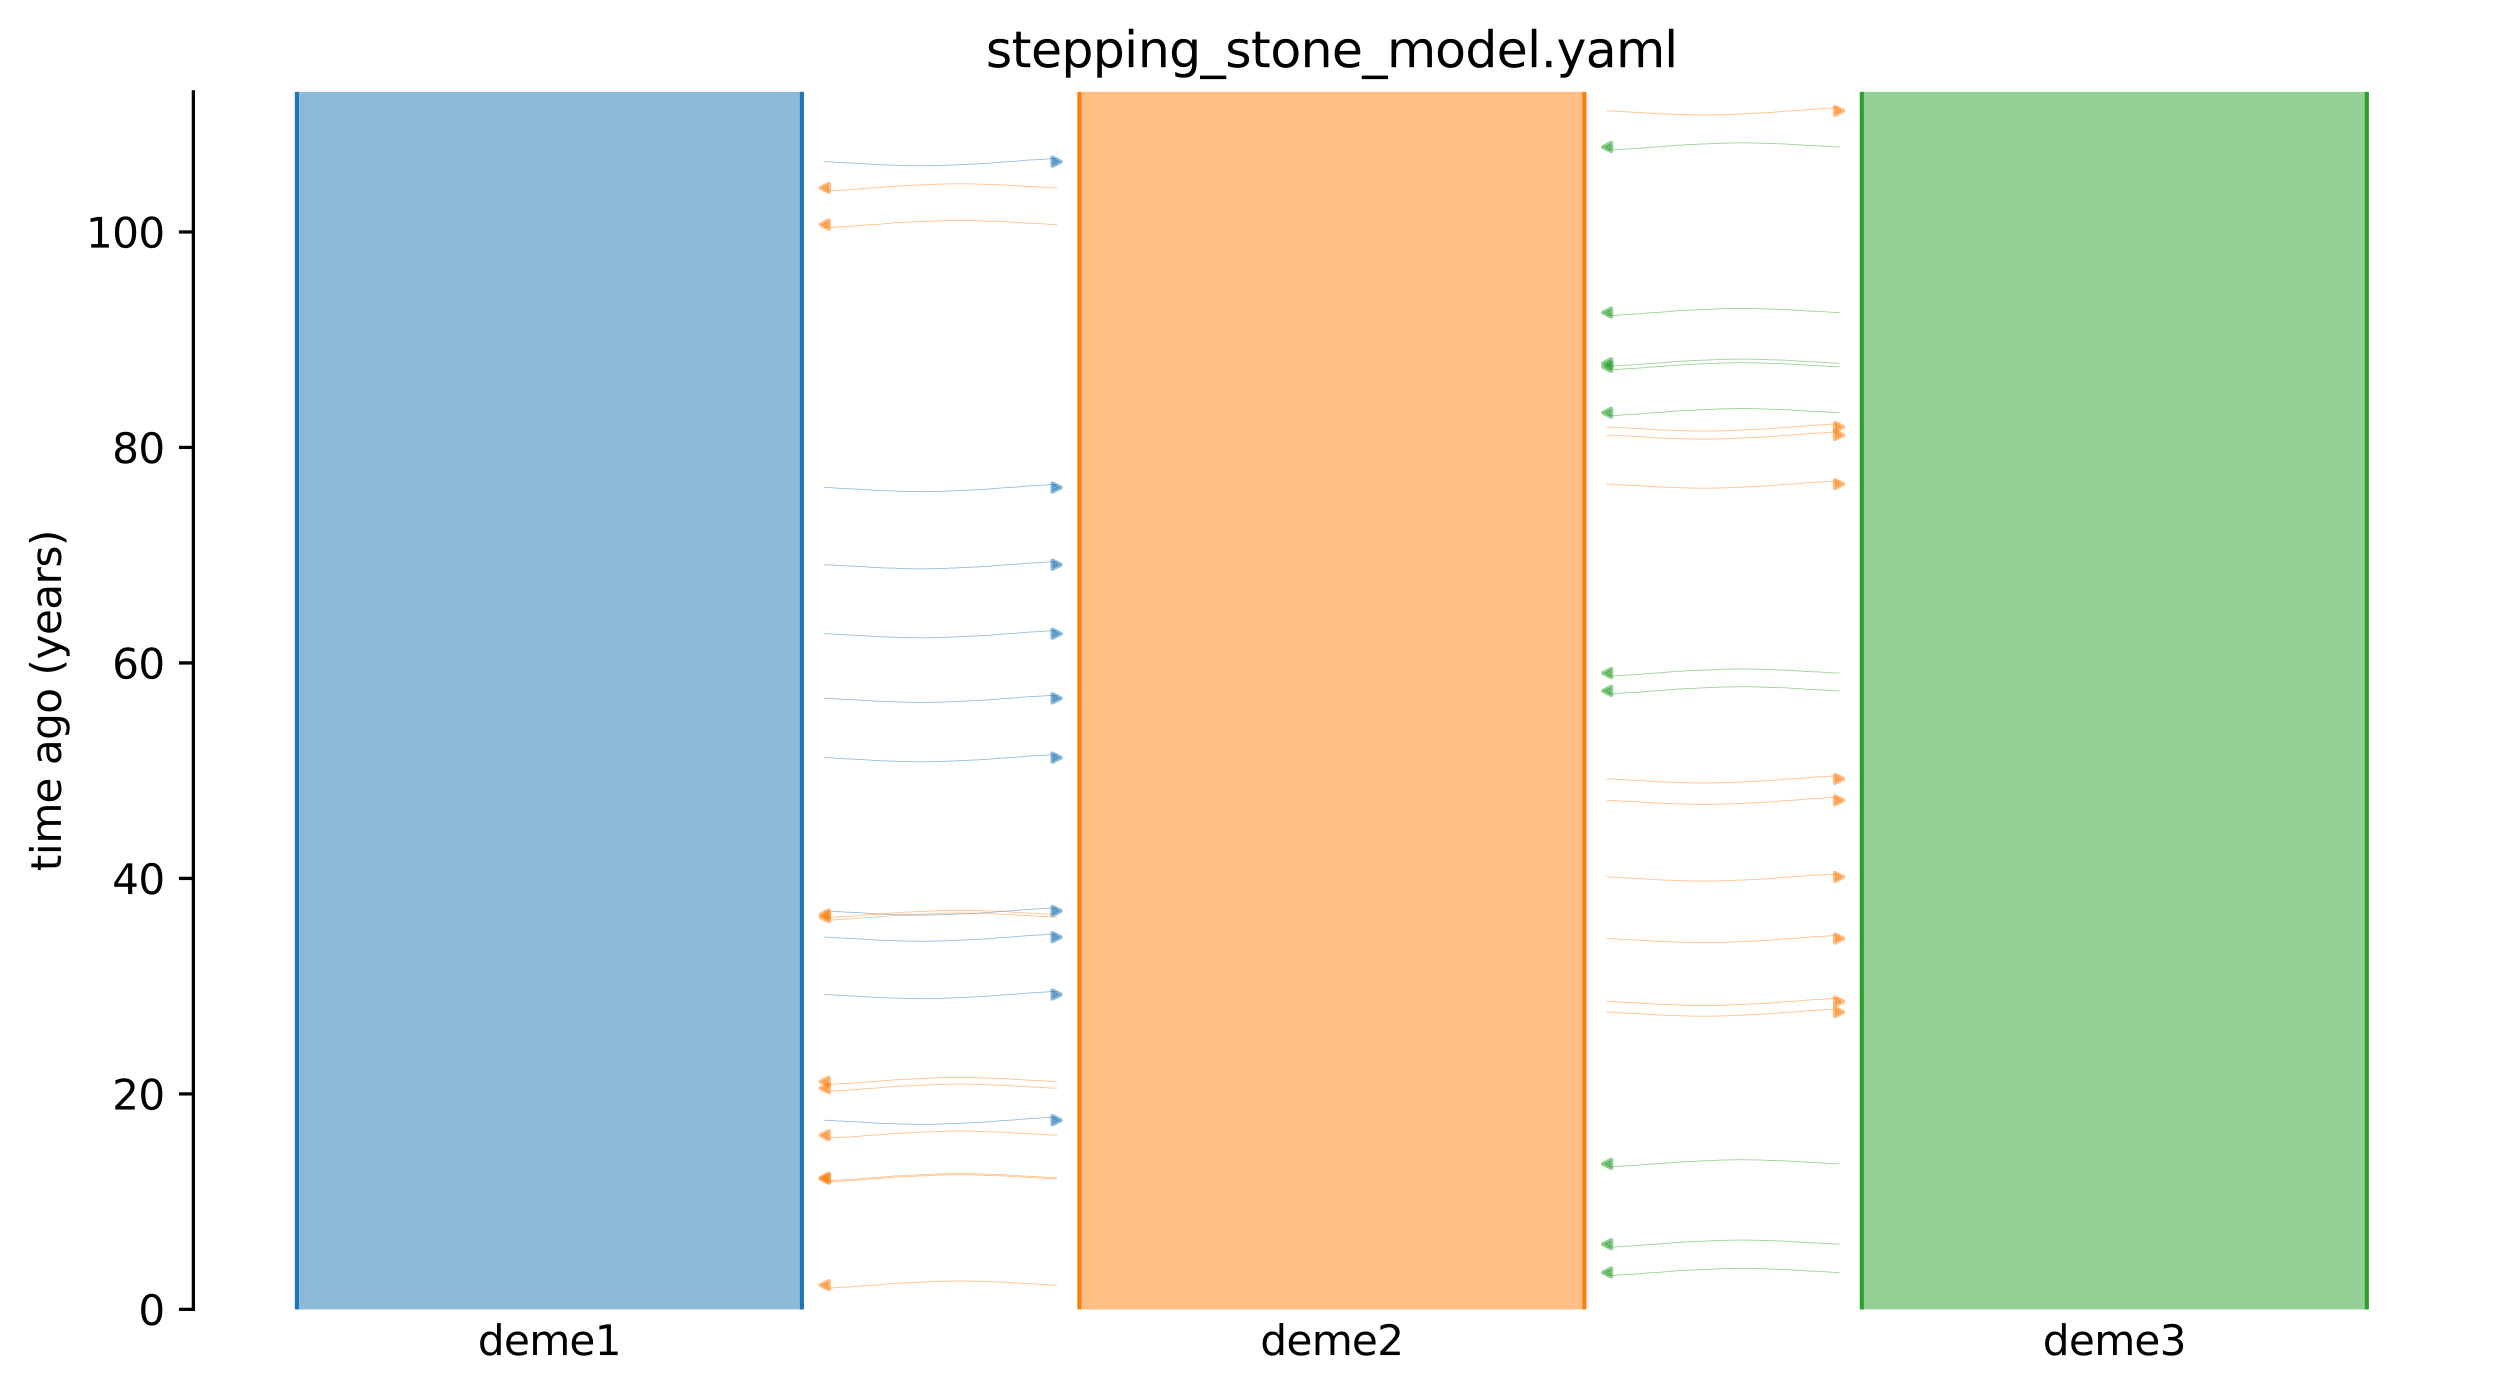 <?xml version="1.0" encoding="utf-8" standalone="no"?>
<!DOCTYPE svg PUBLIC "-//W3C//DTD SVG 1.1//EN"
  "http://www.w3.org/Graphics/SVG/1.1/DTD/svg11.dtd">
<svg xmlns:xlink="http://www.w3.org/1999/xlink" width="607.2pt" height="338.4pt" viewBox="0 0 607.2 338.4" xmlns="http://www.w3.org/2000/svg" version="1.1">
 <defs>
  <style type="text/css">*{stroke-linejoin: round; stroke-linecap: butt}</style>
 </defs>
 <g id="figure_1">
  <g id="patch_1">
   <path d="M 0 338.4 
L 607.2 338.4 
L 607.2 0 
L 0 0 
z
" style="fill: #ffffff"/>
  </g>
  <g id="axes_1">
   <g id="patch_2">
    <path d="M 46.966 318.022 
L 600 318.022 
L 600 22.318 
L 46.966 22.318 
z
" style="fill: #ffffff"/>
   </g>
   <path d="M 200.299 227.613 
L 201.299 227.644 
L 202.299 227.681 
L 203.299 227.779 
L 204.299 227.812 
L 205.299 227.885 
L 206.299 227.924 
L 207.299 227.959 
L 208.299 228.017 
L 209.299 228.087 
L 210.299 228.139 
L 211.299 228.198 
L 212.299 228.287 
L 213.299 228.333 
L 214.299 228.375 
L 215.299 228.406 
L 216.299 228.432 
L 217.299 228.453 
L 218.299 228.507 
L 219.299 228.535 
L 220.299 228.565 
L 221.299 228.59 
L 222.299 228.601 
L 223.299 228.611 
L 224.299 228.611 
L 225.299 228.602 
L 226.299 228.59 
L 227.299 228.559 
L 228.299 228.548 
L 229.299 228.518 
L 230.299 228.458 
L 231.299 228.421 
L 232.299 228.382 
L 233.299 228.339 
L 234.299 228.307 
L 235.299 228.239 
L 236.299 228.2 
L 237.299 228.157 
L 238.299 228.087 
L 239.299 228.05 
L 240.299 227.992 
L 241.299 227.881 
L 242.299 227.81 
L 243.299 227.697 
L 244.299 227.652 
L 245.299 227.59 
L 246.299 227.542 
L 247.299 227.461 
L 248.299 227.342 
L 249.299 227.272 
L 250.299 227.189 
L 251.299 227.156 
L 252.299 227.105 
L 253.299 227.036 
L 254.299 226.97 
L 255.299 226.893 
L 256.62 226.866 
" clip-path="url(#p89211898b0)" style="fill: none; stroke: #1f77b4; stroke-opacity: 0.5; stroke-width: 0.2; stroke-linecap: square"/>
   <path d="M 200.299 272.085 
L 201.299 272.116 
L 202.299 272.153 
L 203.299 272.251 
L 204.299 272.283 
L 205.299 272.357 
L 206.299 272.396 
L 207.299 272.431 
L 208.299 272.489 
L 209.299 272.559 
L 210.299 272.611 
L 211.299 272.67 
L 212.299 272.758 
L 213.299 272.805 
L 214.299 272.847 
L 215.299 272.877 
L 216.299 272.903 
L 217.299 272.925 
L 218.299 272.979 
L 219.299 273.007 
L 220.299 273.037 
L 221.299 273.062 
L 222.299 273.073 
L 223.299 273.083 
L 224.299 273.083 
L 225.299 273.074 
L 226.299 273.062 
L 227.299 273.031 
L 228.299 273.02 
L 229.299 272.99 
L 230.299 272.93 
L 231.299 272.893 
L 232.299 272.854 
L 233.299 272.811 
L 234.299 272.778 
L 235.299 272.711 
L 236.299 272.672 
L 237.299 272.629 
L 238.299 272.559 
L 239.299 272.522 
L 240.299 272.464 
L 241.299 272.353 
L 242.299 272.282 
L 243.299 272.169 
L 244.299 272.124 
L 245.299 272.062 
L 246.299 272.014 
L 247.299 271.933 
L 248.299 271.814 
L 249.299 271.744 
L 250.299 271.661 
L 251.299 271.628 
L 252.299 271.577 
L 253.299 271.508 
L 254.299 271.442 
L 255.299 271.365 
L 256.62 271.338 
" clip-path="url(#p89211898b0)" style="fill: none; stroke: #1f77b4; stroke-opacity: 0.5; stroke-width: 0.2; stroke-linecap: square"/>
   <path d="M 200.299 137.161 
L 201.299 137.193 
L 202.299 137.229 
L 203.299 137.327 
L 204.299 137.36 
L 205.299 137.433 
L 206.299 137.472 
L 207.299 137.507 
L 208.299 137.565 
L 209.299 137.635 
L 210.299 137.687 
L 211.299 137.746 
L 212.299 137.835 
L 213.299 137.881 
L 214.299 137.923 
L 215.299 137.954 
L 216.299 137.98 
L 217.299 138.001 
L 218.299 138.055 
L 219.299 138.083 
L 220.299 138.113 
L 221.299 138.138 
L 222.299 138.15 
L 223.299 138.16 
L 224.299 138.159 
L 225.299 138.15 
L 226.299 138.138 
L 227.299 138.107 
L 228.299 138.096 
L 229.299 138.066 
L 230.299 138.006 
L 231.299 137.969 
L 232.299 137.93 
L 233.299 137.888 
L 234.299 137.855 
L 235.299 137.787 
L 236.299 137.748 
L 237.299 137.706 
L 238.299 137.635 
L 239.299 137.599 
L 240.299 137.54 
L 241.299 137.429 
L 242.299 137.359 
L 243.299 137.246 
L 244.299 137.2 
L 245.299 137.139 
L 246.299 137.09 
L 247.299 137.009 
L 248.299 136.891 
L 249.299 136.82 
L 250.299 136.737 
L 251.299 136.704 
L 252.299 136.653 
L 253.299 136.584 
L 254.299 136.518 
L 255.299 136.441 
L 256.62 136.414 
" clip-path="url(#p89211898b0)" style="fill: none; stroke: #1f77b4; stroke-opacity: 0.5; stroke-width: 0.2; stroke-linecap: square"/>
   <path d="M 200.299 241.561 
L 201.299 241.593 
L 202.299 241.63 
L 203.299 241.727 
L 204.299 241.76 
L 205.299 241.833 
L 206.299 241.872 
L 207.299 241.907 
L 208.299 241.965 
L 209.299 242.035 
L 210.299 242.087 
L 211.299 242.147 
L 212.299 242.235 
L 213.299 242.281 
L 214.299 242.323 
L 215.299 242.354 
L 216.299 242.38 
L 217.299 242.401 
L 218.299 242.455 
L 219.299 242.483 
L 220.299 242.513 
L 221.299 242.538 
L 222.299 242.55 
L 223.299 242.56 
L 224.299 242.56 
L 225.299 242.55 
L 226.299 242.538 
L 227.299 242.507 
L 228.299 242.496 
L 229.299 242.466 
L 230.299 242.406 
L 231.299 242.369 
L 232.299 242.33 
L 233.299 242.288 
L 234.299 242.255 
L 235.299 242.187 
L 236.299 242.148 
L 237.299 242.106 
L 238.299 242.035 
L 239.299 241.999 
L 240.299 241.94 
L 241.299 241.829 
L 242.299 241.759 
L 243.299 241.646 
L 244.299 241.6 
L 245.299 241.539 
L 246.299 241.49 
L 247.299 241.409 
L 248.299 241.291 
L 249.299 241.221 
L 250.299 241.137 
L 251.299 241.104 
L 252.299 241.053 
L 253.299 240.985 
L 254.299 240.918 
L 255.299 240.841 
L 256.62 240.814 
" clip-path="url(#p89211898b0)" style="fill: none; stroke: #1f77b4; stroke-opacity: 0.5; stroke-width: 0.2; stroke-linecap: square"/>
   <path d="M 200.299 221.255 
L 201.299 221.286 
L 202.299 221.323 
L 203.299 221.421 
L 204.299 221.453 
L 205.299 221.527 
L 206.299 221.565 
L 207.299 221.601 
L 208.299 221.658 
L 209.299 221.729 
L 210.299 221.781 
L 211.299 221.84 
L 212.299 221.928 
L 213.299 221.974 
L 214.299 222.017 
L 215.299 222.047 
L 216.299 222.073 
L 217.299 222.094 
L 218.299 222.149 
L 219.299 222.177 
L 220.299 222.206 
L 221.299 222.232 
L 222.299 222.243 
L 223.299 222.253 
L 224.299 222.253 
L 225.299 222.243 
L 226.299 222.232 
L 227.299 222.201 
L 228.299 222.19 
L 229.299 222.159 
L 230.299 222.1 
L 231.299 222.062 
L 232.299 222.023 
L 233.299 221.981 
L 234.299 221.948 
L 235.299 221.881 
L 236.299 221.842 
L 237.299 221.799 
L 238.299 221.728 
L 239.299 221.692 
L 240.299 221.634 
L 241.299 221.523 
L 242.299 221.452 
L 243.299 221.339 
L 244.299 221.293 
L 245.299 221.232 
L 246.299 221.183 
L 247.299 221.103 
L 248.299 220.984 
L 249.299 220.914 
L 250.299 220.831 
L 251.299 220.798 
L 252.299 220.746 
L 253.299 220.678 
L 254.299 220.612 
L 255.299 220.535 
L 256.62 220.507 
" clip-path="url(#p89211898b0)" style="fill: none; stroke: #1f77b4; stroke-opacity: 0.5; stroke-width: 0.2; stroke-linecap: square"/>
   <path d="M 200.299 184.021 
L 201.299 184.052 
L 202.299 184.089 
L 203.299 184.187 
L 204.299 184.22 
L 205.299 184.293 
L 206.299 184.332 
L 207.299 184.367 
L 208.299 184.425 
L 209.299 184.495 
L 210.299 184.547 
L 211.299 184.606 
L 212.299 184.695 
L 213.299 184.741 
L 214.299 184.783 
L 215.299 184.814 
L 216.299 184.84 
L 217.299 184.861 
L 218.299 184.915 
L 219.299 184.943 
L 220.299 184.973 
L 221.299 184.998 
L 222.299 185.009 
L 223.299 185.02 
L 224.299 185.019 
L 225.299 185.01 
L 226.299 184.998 
L 227.299 184.967 
L 228.299 184.956 
L 229.299 184.926 
L 230.299 184.866 
L 231.299 184.829 
L 232.299 184.79 
L 233.299 184.747 
L 234.299 184.715 
L 235.299 184.647 
L 236.299 184.608 
L 237.299 184.565 
L 238.299 184.495 
L 239.299 184.458 
L 240.299 184.4 
L 241.299 184.289 
L 242.299 184.218 
L 243.299 184.105 
L 244.299 184.06 
L 245.299 183.998 
L 246.299 183.95 
L 247.299 183.869 
L 248.299 183.751 
L 249.299 183.68 
L 250.299 183.597 
L 251.299 183.564 
L 252.299 183.513 
L 253.299 183.444 
L 254.299 183.378 
L 255.299 183.301 
L 256.62 183.274 
" clip-path="url(#p89211898b0)" style="fill: none; stroke: #1f77b4; stroke-opacity: 0.5; stroke-width: 0.2; stroke-linecap: square"/>
   <path d="M 200.299 169.604 
L 201.299 169.636 
L 202.299 169.673 
L 203.299 169.77 
L 204.299 169.803 
L 205.299 169.877 
L 206.299 169.915 
L 207.299 169.951 
L 208.299 170.008 
L 209.299 170.079 
L 210.299 170.131 
L 211.299 170.19 
L 212.299 170.278 
L 213.299 170.324 
L 214.299 170.367 
L 215.299 170.397 
L 216.299 170.423 
L 217.299 170.444 
L 218.299 170.499 
L 219.299 170.527 
L 220.299 170.556 
L 221.299 170.582 
L 222.299 170.593 
L 223.299 170.603 
L 224.299 170.603 
L 225.299 170.593 
L 226.299 170.582 
L 227.299 170.551 
L 228.299 170.539 
L 229.299 170.509 
L 230.299 170.45 
L 231.299 170.412 
L 232.299 170.373 
L 233.299 170.331 
L 234.299 170.298 
L 235.299 170.231 
L 236.299 170.191 
L 237.299 170.149 
L 238.299 170.078 
L 239.299 170.042 
L 240.299 169.983 
L 241.299 169.872 
L 242.299 169.802 
L 243.299 169.689 
L 244.299 169.643 
L 245.299 169.582 
L 246.299 169.533 
L 247.299 169.453 
L 248.299 169.334 
L 249.299 169.264 
L 250.299 169.181 
L 251.299 169.147 
L 252.299 169.096 
L 253.299 169.028 
L 254.299 168.962 
L 255.299 168.885 
L 256.62 168.857 
" clip-path="url(#p89211898b0)" style="fill: none; stroke: #1f77b4; stroke-opacity: 0.5; stroke-width: 0.2; stroke-linecap: square"/>
   <path d="M 200.299 153.919 
L 201.299 153.95 
L 202.299 153.987 
L 203.299 154.085 
L 204.299 154.117 
L 205.299 154.191 
L 206.299 154.23 
L 207.299 154.265 
L 208.299 154.323 
L 209.299 154.393 
L 210.299 154.445 
L 211.299 154.504 
L 212.299 154.592 
L 213.299 154.639 
L 214.299 154.681 
L 215.299 154.711 
L 216.299 154.738 
L 217.299 154.759 
L 218.299 154.813 
L 219.299 154.841 
L 220.299 154.871 
L 221.299 154.896 
L 222.299 154.907 
L 223.299 154.917 
L 224.299 154.917 
L 225.299 154.908 
L 226.299 154.896 
L 227.299 154.865 
L 228.299 154.854 
L 229.299 154.824 
L 230.299 154.764 
L 231.299 154.727 
L 232.299 154.688 
L 233.299 154.645 
L 234.299 154.612 
L 235.299 154.545 
L 236.299 154.506 
L 237.299 154.463 
L 238.299 154.393 
L 239.299 154.356 
L 240.299 154.298 
L 241.299 154.187 
L 242.299 154.116 
L 243.299 154.003 
L 244.299 153.958 
L 245.299 153.896 
L 246.299 153.848 
L 247.299 153.767 
L 248.299 153.648 
L 249.299 153.578 
L 250.299 153.495 
L 251.299 153.462 
L 252.299 153.411 
L 253.299 153.342 
L 254.299 153.276 
L 255.299 153.199 
L 256.62 153.172 
" clip-path="url(#p89211898b0)" style="fill: none; stroke: #1f77b4; stroke-opacity: 0.5; stroke-width: 0.2; stroke-linecap: square"/>
   <path d="M 200.299 118.41 
L 201.299 118.441 
L 202.299 118.478 
L 203.299 118.576 
L 204.299 118.608 
L 205.299 118.682 
L 206.299 118.72 
L 207.299 118.756 
L 208.299 118.813 
L 209.299 118.884 
L 210.299 118.936 
L 211.299 118.995 
L 212.299 119.083 
L 213.299 119.129 
L 214.299 119.172 
L 215.299 119.202 
L 216.299 119.228 
L 217.299 119.249 
L 218.299 119.304 
L 219.299 119.332 
L 220.299 119.361 
L 221.299 119.387 
L 222.299 119.398 
L 223.299 119.408 
L 224.299 119.408 
L 225.299 119.398 
L 226.299 119.387 
L 227.299 119.356 
L 228.299 119.345 
L 229.299 119.314 
L 230.299 119.255 
L 231.299 119.217 
L 232.299 119.178 
L 233.299 119.136 
L 234.299 119.103 
L 235.299 119.036 
L 236.299 118.997 
L 237.299 118.954 
L 238.299 118.883 
L 239.299 118.847 
L 240.299 118.789 
L 241.299 118.678 
L 242.299 118.607 
L 243.299 118.494 
L 244.299 118.448 
L 245.299 118.387 
L 246.299 118.338 
L 247.299 118.258 
L 248.299 118.139 
L 249.299 118.069 
L 250.299 117.986 
L 251.299 117.953 
L 252.299 117.901 
L 253.299 117.833 
L 254.299 117.767 
L 255.299 117.69 
L 256.62 117.662 
" clip-path="url(#p89211898b0)" style="fill: none; stroke: #1f77b4; stroke-opacity: 0.5; stroke-width: 0.2; stroke-linecap: square"/>
   <path d="M 200.299 39.266 
L 201.299 39.297 
L 202.299 39.334 
L 203.299 39.432 
L 204.299 39.464 
L 205.299 39.538 
L 206.299 39.577 
L 207.299 39.612 
L 208.299 39.67 
L 209.299 39.74 
L 210.299 39.792 
L 211.299 39.851 
L 212.299 39.939 
L 213.299 39.986 
L 214.299 40.028 
L 215.299 40.058 
L 216.299 40.085 
L 217.299 40.106 
L 218.299 40.16 
L 219.299 40.188 
L 220.299 40.218 
L 221.299 40.243 
L 222.299 40.254 
L 223.299 40.264 
L 224.299 40.264 
L 225.299 40.255 
L 226.299 40.243 
L 227.299 40.212 
L 228.299 40.201 
L 229.299 40.171 
L 230.299 40.111 
L 231.299 40.074 
L 232.299 40.035 
L 233.299 39.992 
L 234.299 39.959 
L 235.299 39.892 
L 236.299 39.853 
L 237.299 39.81 
L 238.299 39.74 
L 239.299 39.703 
L 240.299 39.645 
L 241.299 39.534 
L 242.299 39.463 
L 243.299 39.35 
L 244.299 39.305 
L 245.299 39.243 
L 246.299 39.195 
L 247.299 39.114 
L 248.299 38.995 
L 249.299 38.925 
L 250.299 38.842 
L 251.299 38.809 
L 252.299 38.758 
L 253.299 38.689 
L 254.299 38.623 
L 255.299 38.546 
L 256.62 38.519 
" clip-path="url(#p89211898b0)" style="fill: none; stroke: #1f77b4; stroke-opacity: 0.5; stroke-width: 0.2; stroke-linecap: square"/>
   <path d="M 256.62 45.637 
L 255.62 45.605 
L 254.62 45.568 
L 253.62 45.471 
L 252.62 45.438 
L 251.62 45.364 
L 250.62 45.326 
L 249.62 45.29 
L 248.62 45.233 
L 247.62 45.162 
L 246.62 45.11 
L 245.62 45.051 
L 244.62 44.963 
L 243.62 44.917 
L 242.62 44.874 
L 241.62 44.844 
L 240.62 44.818 
L 239.62 44.797 
L 238.62 44.742 
L 237.62 44.714 
L 236.62 44.685 
L 235.62 44.659 
L 234.62 44.648 
L 233.62 44.638 
L 232.62 44.638 
L 231.62 44.648 
L 230.62 44.659 
L 229.62 44.69 
L 228.62 44.702 
L 227.62 44.732 
L 226.62 44.792 
L 225.62 44.829 
L 224.62 44.868 
L 223.62 44.91 
L 222.62 44.943 
L 221.62 45.01 
L 220.62 45.05 
L 219.62 45.092 
L 218.62 45.163 
L 217.62 45.199 
L 216.62 45.258 
L 215.62 45.369 
L 214.62 45.439 
L 213.62 45.552 
L 212.62 45.598 
L 211.62 45.659 
L 210.62 45.708 
L 209.62 45.789 
L 208.62 45.907 
L 207.62 45.977 
L 206.62 46.061 
L 205.62 46.094 
L 204.62 46.145 
L 203.62 46.213 
L 202.62 46.28 
L 201.62 46.356 
L 200.299 46.384 
" clip-path="url(#p89211898b0)" style="fill: none; stroke: #ff7f0e; stroke-opacity: 0.5; stroke-width: 0.2; stroke-linecap: square"/>
   <path d="M 256.62 222.106 
L 255.62 222.074 
L 254.62 222.038 
L 253.62 221.94 
L 252.62 221.907 
L 251.62 221.834 
L 250.62 221.795 
L 249.62 221.76 
L 248.62 221.702 
L 247.62 221.632 
L 246.62 221.58 
L 245.62 221.521 
L 244.62 221.432 
L 243.62 221.386 
L 242.62 221.344 
L 241.62 221.313 
L 240.62 221.287 
L 239.62 221.266 
L 238.62 221.212 
L 237.62 221.184 
L 236.62 221.154 
L 235.62 221.129 
L 234.62 221.117 
L 233.62 221.107 
L 232.62 221.107 
L 231.62 221.117 
L 230.62 221.129 
L 229.62 221.16 
L 228.62 221.171 
L 227.62 221.201 
L 226.62 221.261 
L 225.62 221.298 
L 224.62 221.337 
L 223.62 221.379 
L 222.62 221.412 
L 221.62 221.48 
L 220.62 221.519 
L 219.62 221.561 
L 218.62 221.632 
L 217.62 221.668 
L 216.62 221.727 
L 215.62 221.838 
L 214.62 221.908 
L 213.62 222.021 
L 212.62 222.067 
L 211.62 222.128 
L 210.62 222.177 
L 209.62 222.258 
L 208.62 222.376 
L 207.62 222.446 
L 206.62 222.53 
L 205.62 222.563 
L 204.62 222.614 
L 203.62 222.683 
L 202.62 222.749 
L 201.62 222.826 
L 200.299 222.853 
" clip-path="url(#p89211898b0)" style="fill: none; stroke: #ff7f0e; stroke-opacity: 0.5; stroke-width: 0.2; stroke-linecap: square"/>
   <path d="M 256.62 275.717 
L 255.62 275.685 
L 254.62 275.648 
L 253.62 275.551 
L 252.62 275.518 
L 251.62 275.445 
L 250.62 275.406 
L 249.62 275.371 
L 248.62 275.313 
L 247.62 275.243 
L 246.62 275.191 
L 245.62 275.131 
L 244.62 275.043 
L 243.62 274.997 
L 242.62 274.955 
L 241.62 274.924 
L 240.62 274.898 
L 239.62 274.877 
L 238.62 274.823 
L 237.62 274.795 
L 236.62 274.765 
L 235.62 274.74 
L 234.62 274.728 
L 233.62 274.718 
L 232.62 274.718 
L 231.62 274.728 
L 230.62 274.74 
L 229.62 274.771 
L 228.62 274.782 
L 227.62 274.812 
L 226.62 274.872 
L 225.62 274.909 
L 224.62 274.948 
L 223.62 274.99 
L 222.62 275.023 
L 221.62 275.091 
L 220.62 275.13 
L 219.62 275.172 
L 218.62 275.243 
L 217.62 275.279 
L 216.62 275.338 
L 215.62 275.449 
L 214.62 275.519 
L 213.62 275.632 
L 212.62 275.678 
L 211.62 275.739 
L 210.62 275.788 
L 209.62 275.869 
L 208.62 275.987 
L 207.62 276.057 
L 206.62 276.141 
L 205.62 276.174 
L 204.62 276.225 
L 203.62 276.293 
L 202.62 276.36 
L 201.62 276.437 
L 200.299 276.464 
" clip-path="url(#p89211898b0)" style="fill: none; stroke: #ff7f0e; stroke-opacity: 0.5; stroke-width: 0.2; stroke-linecap: square"/>
   <path d="M 256.62 54.545 
L 255.62 54.513 
L 254.62 54.476 
L 253.62 54.379 
L 252.62 54.346 
L 251.62 54.273 
L 250.62 54.234 
L 249.62 54.199 
L 248.62 54.141 
L 247.62 54.071 
L 246.62 54.019 
L 245.62 53.96 
L 244.62 53.871 
L 243.62 53.825 
L 242.62 53.783 
L 241.62 53.752 
L 240.62 53.726 
L 239.62 53.705 
L 238.62 53.651 
L 237.62 53.623 
L 236.62 53.593 
L 235.62 53.568 
L 234.62 53.556 
L 233.62 53.546 
L 232.62 53.546 
L 231.62 53.556 
L 230.62 53.568 
L 229.62 53.599 
L 228.62 53.61 
L 227.62 53.64 
L 226.62 53.7 
L 225.62 53.737 
L 224.62 53.776 
L 223.62 53.818 
L 222.62 53.851 
L 221.62 53.919 
L 220.62 53.958 
L 219.62 54 
L 218.62 54.071 
L 217.62 54.107 
L 216.62 54.166 
L 215.62 54.277 
L 214.62 54.347 
L 213.62 54.46 
L 212.62 54.506 
L 211.62 54.567 
L 210.62 54.616 
L 209.62 54.697 
L 208.62 54.815 
L 207.62 54.885 
L 206.62 54.969 
L 205.62 55.002 
L 204.62 55.053 
L 203.62 55.121 
L 202.62 55.188 
L 201.62 55.265 
L 200.299 55.292 
" clip-path="url(#p89211898b0)" style="fill: none; stroke: #ff7f0e; stroke-opacity: 0.5; stroke-width: 0.2; stroke-linecap: square"/>
   <path d="M 256.62 312.132 
L 255.62 312.1 
L 254.62 312.063 
L 253.62 311.966 
L 252.62 311.933 
L 251.62 311.859 
L 250.62 311.821 
L 249.62 311.785 
L 248.62 311.728 
L 247.62 311.657 
L 246.62 311.605 
L 245.62 311.546 
L 244.62 311.458 
L 243.62 311.412 
L 242.62 311.37 
L 241.62 311.339 
L 240.62 311.313 
L 239.62 311.292 
L 238.62 311.237 
L 237.62 311.21 
L 236.62 311.18 
L 235.62 311.154 
L 234.62 311.143 
L 233.62 311.133 
L 232.62 311.133 
L 231.62 311.143 
L 230.62 311.154 
L 229.62 311.186 
L 228.62 311.197 
L 227.62 311.227 
L 226.62 311.287 
L 225.62 311.324 
L 224.62 311.363 
L 223.62 311.405 
L 222.62 311.438 
L 221.62 311.505 
L 220.62 311.545 
L 219.62 311.587 
L 218.62 311.658 
L 217.62 311.694 
L 216.62 311.753 
L 215.62 311.864 
L 214.62 311.934 
L 213.62 312.047 
L 212.62 312.093 
L 211.62 312.154 
L 210.62 312.203 
L 209.62 312.284 
L 208.62 312.402 
L 207.62 312.472 
L 206.62 312.556 
L 205.62 312.589 
L 204.62 312.64 
L 203.62 312.708 
L 202.62 312.775 
L 201.62 312.851 
L 200.299 312.879 
" clip-path="url(#p89211898b0)" style="fill: none; stroke: #ff7f0e; stroke-opacity: 0.5; stroke-width: 0.2; stroke-linecap: square"/>
   <path d="M 256.62 264.301 
L 255.62 264.269 
L 254.62 264.232 
L 253.62 264.135 
L 252.62 264.102 
L 251.62 264.029 
L 250.62 263.99 
L 249.62 263.955 
L 248.62 263.897 
L 247.62 263.827 
L 246.62 263.775 
L 245.62 263.716 
L 244.62 263.627 
L 243.62 263.581 
L 242.62 263.539 
L 241.62 263.508 
L 240.62 263.482 
L 239.62 263.461 
L 238.62 263.407 
L 237.62 263.379 
L 236.62 263.349 
L 235.62 263.324 
L 234.62 263.312 
L 233.62 263.302 
L 232.62 263.302 
L 231.62 263.312 
L 230.62 263.324 
L 229.62 263.355 
L 228.62 263.366 
L 227.62 263.396 
L 226.62 263.456 
L 225.62 263.493 
L 224.62 263.532 
L 223.62 263.574 
L 222.62 263.607 
L 221.62 263.675 
L 220.62 263.714 
L 219.62 263.756 
L 218.62 263.827 
L 217.62 263.863 
L 216.62 263.922 
L 215.62 264.033 
L 214.62 264.103 
L 213.62 264.216 
L 212.62 264.262 
L 211.62 264.323 
L 210.62 264.372 
L 209.62 264.453 
L 208.62 264.571 
L 207.62 264.641 
L 206.62 264.725 
L 205.62 264.758 
L 204.62 264.809 
L 203.62 264.878 
L 202.62 264.944 
L 201.62 265.021 
L 200.299 265.048 
" clip-path="url(#p89211898b0)" style="fill: none; stroke: #ff7f0e; stroke-opacity: 0.5; stroke-width: 0.2; stroke-linecap: square"/>
   <path d="M 256.62 262.689 
L 255.62 262.657 
L 254.62 262.62 
L 253.62 262.523 
L 252.62 262.49 
L 251.62 262.416 
L 250.62 262.378 
L 249.62 262.342 
L 248.62 262.285 
L 247.62 262.214 
L 246.62 262.162 
L 245.62 262.103 
L 244.62 262.015 
L 243.62 261.969 
L 242.62 261.926 
L 241.62 261.896 
L 240.62 261.87 
L 239.62 261.849 
L 238.62 261.794 
L 237.62 261.766 
L 236.62 261.737 
L 235.62 261.711 
L 234.62 261.7 
L 233.62 261.69 
L 232.62 261.69 
L 231.62 261.7 
L 230.62 261.711 
L 229.62 261.742 
L 228.62 261.754 
L 227.62 261.784 
L 226.62 261.843 
L 225.62 261.881 
L 224.62 261.92 
L 223.62 261.962 
L 222.62 261.995 
L 221.62 262.062 
L 220.62 262.102 
L 219.62 262.144 
L 218.62 262.215 
L 217.62 262.251 
L 216.62 262.31 
L 215.62 262.421 
L 214.62 262.491 
L 213.62 262.604 
L 212.62 262.65 
L 211.62 262.711 
L 210.62 262.76 
L 209.62 262.841 
L 208.62 262.959 
L 207.62 263.029 
L 206.62 263.113 
L 205.62 263.146 
L 204.62 263.197 
L 203.62 263.265 
L 202.62 263.332 
L 201.62 263.408 
L 200.299 263.436 
" clip-path="url(#p89211898b0)" style="fill: none; stroke: #ff7f0e; stroke-opacity: 0.5; stroke-width: 0.2; stroke-linecap: square"/>
   <path d="M 256.62 286.328 
L 255.62 286.297 
L 254.62 286.26 
L 253.62 286.162 
L 252.62 286.129 
L 251.62 286.056 
L 250.62 286.017 
L 249.62 285.982 
L 248.62 285.924 
L 247.62 285.854 
L 246.62 285.802 
L 245.62 285.743 
L 244.62 285.654 
L 243.62 285.608 
L 242.62 285.566 
L 241.62 285.535 
L 240.62 285.509 
L 239.62 285.488 
L 238.62 285.434 
L 237.62 285.406 
L 236.62 285.376 
L 235.62 285.351 
L 234.62 285.339 
L 233.62 285.329 
L 232.62 285.33 
L 231.62 285.339 
L 230.62 285.351 
L 229.62 285.382 
L 228.62 285.393 
L 227.62 285.423 
L 226.62 285.483 
L 225.62 285.52 
L 224.62 285.559 
L 223.62 285.602 
L 222.62 285.634 
L 221.62 285.702 
L 220.62 285.741 
L 219.62 285.784 
L 218.62 285.854 
L 217.62 285.89 
L 216.62 285.949 
L 215.62 286.06 
L 214.62 286.13 
L 213.62 286.243 
L 212.62 286.289 
L 211.62 286.35 
L 210.62 286.399 
L 209.62 286.48 
L 208.62 286.598 
L 207.62 286.669 
L 206.62 286.752 
L 205.62 286.785 
L 204.62 286.836 
L 203.62 286.905 
L 202.62 286.971 
L 201.62 287.048 
L 200.299 287.075 
" clip-path="url(#p89211898b0)" style="fill: none; stroke: #ff7f0e; stroke-opacity: 0.5; stroke-width: 0.2; stroke-linecap: square"/>
   <path d="M 256.62 286.039 
L 255.62 286.008 
L 254.62 285.971 
L 253.62 285.873 
L 252.62 285.84 
L 251.62 285.767 
L 250.62 285.728 
L 249.62 285.693 
L 248.62 285.635 
L 247.62 285.565 
L 246.62 285.513 
L 245.62 285.454 
L 244.62 285.365 
L 243.62 285.319 
L 242.62 285.277 
L 241.62 285.246 
L 240.62 285.22 
L 239.62 285.199 
L 238.62 285.145 
L 237.62 285.117 
L 236.62 285.087 
L 235.62 285.062 
L 234.62 285.051 
L 233.62 285.04 
L 232.62 285.041 
L 231.62 285.05 
L 230.62 285.062 
L 229.62 285.093 
L 228.62 285.104 
L 227.62 285.134 
L 226.62 285.194 
L 225.62 285.231 
L 224.62 285.27 
L 223.62 285.313 
L 222.62 285.345 
L 221.62 285.413 
L 220.62 285.452 
L 219.62 285.495 
L 218.62 285.565 
L 217.62 285.602 
L 216.62 285.66 
L 215.62 285.771 
L 214.62 285.842 
L 213.62 285.955 
L 212.62 286 
L 211.62 286.062 
L 210.62 286.11 
L 209.62 286.191 
L 208.62 286.309 
L 207.62 286.38 
L 206.62 286.463 
L 205.62 286.496 
L 204.62 286.547 
L 203.62 286.616 
L 202.62 286.682 
L 201.62 286.759 
L 200.299 286.786 
" clip-path="url(#p89211898b0)" style="fill: none; stroke: #ff7f0e; stroke-opacity: 0.5; stroke-width: 0.2; stroke-linecap: square"/>
   <path d="M 256.62 222.764 
L 255.62 222.732 
L 254.62 222.695 
L 253.62 222.598 
L 252.62 222.565 
L 251.62 222.491 
L 250.62 222.453 
L 249.62 222.417 
L 248.62 222.36 
L 247.62 222.289 
L 246.62 222.237 
L 245.62 222.178 
L 244.62 222.09 
L 243.62 222.044 
L 242.62 222.001 
L 241.62 221.971 
L 240.62 221.945 
L 239.62 221.924 
L 238.62 221.869 
L 237.62 221.841 
L 236.62 221.812 
L 235.62 221.786 
L 234.62 221.775 
L 233.62 221.765 
L 232.62 221.765 
L 231.62 221.775 
L 230.62 221.786 
L 229.62 221.817 
L 228.62 221.829 
L 227.62 221.859 
L 226.62 221.918 
L 225.62 221.956 
L 224.62 221.995 
L 223.62 222.037 
L 222.62 222.07 
L 221.62 222.137 
L 220.62 222.177 
L 219.62 222.219 
L 218.62 222.29 
L 217.62 222.326 
L 216.62 222.385 
L 215.62 222.496 
L 214.62 222.566 
L 213.62 222.679 
L 212.62 222.725 
L 211.62 222.786 
L 210.62 222.835 
L 209.62 222.915 
L 208.62 223.034 
L 207.62 223.104 
L 206.62 223.187 
L 205.62 223.221 
L 204.62 223.272 
L 203.62 223.34 
L 202.62 223.406 
L 201.62 223.483 
L 200.299 223.511 
" clip-path="url(#p89211898b0)" style="fill: none; stroke: #ff7f0e; stroke-opacity: 0.5; stroke-width: 0.2; stroke-linecap: square"/>
   <path d="M 390.346 189.178 
L 391.346 189.21 
L 392.346 189.247 
L 393.346 189.344 
L 394.346 189.377 
L 395.346 189.45 
L 396.346 189.489 
L 397.346 189.524 
L 398.346 189.582 
L 399.346 189.652 
L 400.346 189.704 
L 401.346 189.764 
L 402.346 189.852 
L 403.346 189.898 
L 404.346 189.94 
L 405.346 189.971 
L 406.346 189.997 
L 407.346 190.018 
L 408.346 190.072 
L 409.346 190.1 
L 410.346 190.13 
L 411.346 190.155 
L 412.346 190.167 
L 413.346 190.177 
L 414.346 190.177 
L 415.346 190.167 
L 416.346 190.155 
L 417.346 190.124 
L 418.346 190.113 
L 419.346 190.083 
L 420.346 190.023 
L 421.346 189.986 
L 422.346 189.947 
L 423.346 189.905 
L 424.346 189.872 
L 425.346 189.804 
L 426.346 189.765 
L 427.346 189.723 
L 428.346 189.652 
L 429.346 189.616 
L 430.346 189.557 
L 431.346 189.446 
L 432.346 189.376 
L 433.346 189.263 
L 434.346 189.217 
L 435.346 189.156 
L 436.346 189.107 
L 437.346 189.026 
L 438.346 188.908 
L 439.346 188.838 
L 440.346 188.754 
L 441.346 188.721 
L 442.346 188.67 
L 443.346 188.602 
L 444.346 188.535 
L 445.346 188.458 
L 446.666 188.431 
" clip-path="url(#p89211898b0)" style="fill: none; stroke: #ff7f0e; stroke-opacity: 0.5; stroke-width: 0.2; stroke-linecap: square"/>
   <path d="M 390.346 227.95 
L 391.346 227.982 
L 392.346 228.019 
L 393.346 228.116 
L 394.346 228.149 
L 395.346 228.223 
L 396.346 228.261 
L 397.346 228.296 
L 398.346 228.354 
L 399.346 228.425 
L 400.346 228.476 
L 401.346 228.536 
L 402.346 228.624 
L 403.346 228.67 
L 404.346 228.712 
L 405.346 228.743 
L 406.346 228.769 
L 407.346 228.79 
L 408.346 228.844 
L 409.346 228.872 
L 410.346 228.902 
L 411.346 228.928 
L 412.346 228.939 
L 413.346 228.949 
L 414.346 228.949 
L 415.346 228.939 
L 416.346 228.928 
L 417.346 228.896 
L 418.346 228.885 
L 419.346 228.855 
L 420.346 228.795 
L 421.346 228.758 
L 422.346 228.719 
L 423.346 228.677 
L 424.346 228.644 
L 425.346 228.576 
L 426.346 228.537 
L 427.346 228.495 
L 428.346 228.424 
L 429.346 228.388 
L 430.346 228.329 
L 431.346 228.218 
L 432.346 228.148 
L 433.346 228.035 
L 434.346 227.989 
L 435.346 227.928 
L 436.346 227.879 
L 437.346 227.798 
L 438.346 227.68 
L 439.346 227.61 
L 440.346 227.526 
L 441.346 227.493 
L 442.346 227.442 
L 443.346 227.374 
L 444.346 227.307 
L 445.346 227.23 
L 446.666 227.203 
" clip-path="url(#p89211898b0)" style="fill: none; stroke: #ff7f0e; stroke-opacity: 0.5; stroke-width: 0.2; stroke-linecap: square"/>
   <path d="M 390.346 243.221 
L 391.346 243.253 
L 392.346 243.29 
L 393.346 243.388 
L 394.346 243.42 
L 395.346 243.494 
L 396.346 243.532 
L 397.346 243.568 
L 398.346 243.625 
L 399.346 243.696 
L 400.346 243.748 
L 401.346 243.807 
L 402.346 243.895 
L 403.346 243.941 
L 404.346 243.984 
L 405.346 244.014 
L 406.346 244.04 
L 407.346 244.061 
L 408.346 244.116 
L 409.346 244.144 
L 410.346 244.173 
L 411.346 244.199 
L 412.346 244.21 
L 413.346 244.22 
L 414.346 244.22 
L 415.346 244.21 
L 416.346 244.199 
L 417.346 244.168 
L 418.346 244.157 
L 419.346 244.126 
L 420.346 244.067 
L 421.346 244.029 
L 422.346 243.99 
L 423.346 243.948 
L 424.346 243.915 
L 425.346 243.848 
L 426.346 243.809 
L 427.346 243.766 
L 428.346 243.695 
L 429.346 243.659 
L 430.346 243.601 
L 431.346 243.49 
L 432.346 243.419 
L 433.346 243.306 
L 434.346 243.26 
L 435.346 243.199 
L 436.346 243.15 
L 437.346 243.07 
L 438.346 242.951 
L 439.346 242.881 
L 440.346 242.798 
L 441.346 242.764 
L 442.346 242.713 
L 443.346 242.645 
L 444.346 242.579 
L 445.346 242.502 
L 446.666 242.474 
" clip-path="url(#p89211898b0)" style="fill: none; stroke: #ff7f0e; stroke-opacity: 0.5; stroke-width: 0.2; stroke-linecap: square"/>
   <path d="M 390.346 105.653 
L 391.346 105.684 
L 392.346 105.721 
L 393.346 105.819 
L 394.346 105.852 
L 395.346 105.925 
L 396.346 105.964 
L 397.346 105.999 
L 398.346 106.057 
L 399.346 106.127 
L 400.346 106.179 
L 401.346 106.238 
L 402.346 106.327 
L 403.346 106.373 
L 404.346 106.415 
L 405.346 106.446 
L 406.346 106.472 
L 407.346 106.493 
L 408.346 106.547 
L 409.346 106.575 
L 410.346 106.605 
L 411.346 106.63 
L 412.346 106.641 
L 413.346 106.652 
L 414.346 106.651 
L 415.346 106.642 
L 416.346 106.63 
L 417.346 106.599 
L 418.346 106.588 
L 419.346 106.558 
L 420.346 106.498 
L 421.346 106.461 
L 422.346 106.422 
L 423.346 106.379 
L 424.346 106.347 
L 425.346 106.279 
L 426.346 106.24 
L 427.346 106.197 
L 428.346 106.127 
L 429.346 106.09 
L 430.346 106.032 
L 431.346 105.921 
L 432.346 105.85 
L 433.346 105.737 
L 434.346 105.692 
L 435.346 105.63 
L 436.346 105.582 
L 437.346 105.501 
L 438.346 105.383 
L 439.346 105.312 
L 440.346 105.229 
L 441.346 105.196 
L 442.346 105.145 
L 443.346 105.076 
L 444.346 105.01 
L 445.346 104.933 
L 446.666 104.906 
" clip-path="url(#p89211898b0)" style="fill: none; stroke: #ff7f0e; stroke-opacity: 0.5; stroke-width: 0.2; stroke-linecap: square"/>
   <path d="M 390.346 26.929 
L 391.346 26.96 
L 392.346 26.997 
L 393.346 27.095 
L 394.346 27.127 
L 395.346 27.201 
L 396.346 27.239 
L 397.346 27.275 
L 398.346 27.333 
L 399.346 27.403 
L 400.346 27.455 
L 401.346 27.514 
L 402.346 27.602 
L 403.346 27.648 
L 404.346 27.691 
L 405.346 27.721 
L 406.346 27.747 
L 407.346 27.769 
L 408.346 27.823 
L 409.346 27.851 
L 410.346 27.881 
L 411.346 27.906 
L 412.346 27.917 
L 413.346 27.927 
L 414.346 27.927 
L 415.346 27.918 
L 416.346 27.906 
L 417.346 27.875 
L 418.346 27.864 
L 419.346 27.834 
L 420.346 27.774 
L 421.346 27.737 
L 422.346 27.698 
L 423.346 27.655 
L 424.346 27.622 
L 425.346 27.555 
L 426.346 27.516 
L 427.346 27.473 
L 428.346 27.403 
L 429.346 27.366 
L 430.346 27.308 
L 431.346 27.197 
L 432.346 27.126 
L 433.346 27.013 
L 434.346 26.967 
L 435.346 26.906 
L 436.346 26.858 
L 437.346 26.777 
L 438.346 26.658 
L 439.346 26.588 
L 440.346 26.505 
L 441.346 26.472 
L 442.346 26.42 
L 443.346 26.352 
L 444.346 26.286 
L 445.346 26.209 
L 446.666 26.182 
" clip-path="url(#p89211898b0)" style="fill: none; stroke: #ff7f0e; stroke-opacity: 0.5; stroke-width: 0.2; stroke-linecap: square"/>
   <path d="M 390.346 212.994 
L 391.346 213.026 
L 392.346 213.063 
L 393.346 213.161 
L 394.346 213.193 
L 395.346 213.267 
L 396.346 213.305 
L 397.346 213.341 
L 398.346 213.398 
L 399.346 213.469 
L 400.346 213.521 
L 401.346 213.58 
L 402.346 213.668 
L 403.346 213.714 
L 404.346 213.757 
L 405.346 213.787 
L 406.346 213.813 
L 407.346 213.834 
L 408.346 213.889 
L 409.346 213.917 
L 410.346 213.946 
L 411.346 213.972 
L 412.346 213.983 
L 413.346 213.993 
L 414.346 213.993 
L 415.346 213.983 
L 416.346 213.972 
L 417.346 213.941 
L 418.346 213.929 
L 419.346 213.899 
L 420.346 213.84 
L 421.346 213.802 
L 422.346 213.763 
L 423.346 213.721 
L 424.346 213.688 
L 425.346 213.621 
L 426.346 213.582 
L 427.346 213.539 
L 428.346 213.468 
L 429.346 213.432 
L 430.346 213.374 
L 431.346 213.263 
L 432.346 213.192 
L 433.346 213.079 
L 434.346 213.033 
L 435.346 212.972 
L 436.346 212.923 
L 437.346 212.843 
L 438.346 212.724 
L 439.346 212.654 
L 440.346 212.571 
L 441.346 212.537 
L 442.346 212.486 
L 443.346 212.418 
L 444.346 212.352 
L 445.346 212.275 
L 446.666 212.247 
" clip-path="url(#p89211898b0)" style="fill: none; stroke: #ff7f0e; stroke-opacity: 0.5; stroke-width: 0.2; stroke-linecap: square"/>
   <path d="M 390.346 117.566 
L 391.346 117.598 
L 392.346 117.635 
L 393.346 117.732 
L 394.346 117.765 
L 395.346 117.838 
L 396.346 117.877 
L 397.346 117.912 
L 398.346 117.97 
L 399.346 118.04 
L 400.346 118.092 
L 401.346 118.152 
L 402.346 118.24 
L 403.346 118.286 
L 404.346 118.328 
L 405.346 118.359 
L 406.346 118.385 
L 407.346 118.406 
L 408.346 118.46 
L 409.346 118.488 
L 410.346 118.518 
L 411.346 118.544 
L 412.346 118.555 
L 413.346 118.565 
L 414.346 118.565 
L 415.346 118.555 
L 416.346 118.543 
L 417.346 118.512 
L 418.346 118.501 
L 419.346 118.471 
L 420.346 118.411 
L 421.346 118.374 
L 422.346 118.335 
L 423.346 118.293 
L 424.346 118.26 
L 425.346 118.192 
L 426.346 118.153 
L 427.346 118.111 
L 428.346 118.04 
L 429.346 118.004 
L 430.346 117.945 
L 431.346 117.834 
L 432.346 117.764 
L 433.346 117.651 
L 434.346 117.605 
L 435.346 117.544 
L 436.346 117.495 
L 437.346 117.414 
L 438.346 117.296 
L 439.346 117.226 
L 440.346 117.142 
L 441.346 117.109 
L 442.346 117.058 
L 443.346 116.99 
L 444.346 116.923 
L 445.346 116.846 
L 446.666 116.819 
" clip-path="url(#p89211898b0)" style="fill: none; stroke: #ff7f0e; stroke-opacity: 0.5; stroke-width: 0.2; stroke-linecap: square"/>
   <path d="M 390.346 194.376 
L 391.346 194.407 
L 392.346 194.444 
L 393.346 194.542 
L 394.346 194.575 
L 395.346 194.648 
L 396.346 194.687 
L 397.346 194.722 
L 398.346 194.78 
L 399.346 194.85 
L 400.346 194.902 
L 401.346 194.961 
L 402.346 195.05 
L 403.346 195.096 
L 404.346 195.138 
L 405.346 195.169 
L 406.346 195.195 
L 407.346 195.216 
L 408.346 195.27 
L 409.346 195.298 
L 410.346 195.328 
L 411.346 195.353 
L 412.346 195.365 
L 413.346 195.375 
L 414.346 195.374 
L 415.346 195.365 
L 416.346 195.353 
L 417.346 195.322 
L 418.346 195.311 
L 419.346 195.281 
L 420.346 195.221 
L 421.346 195.184 
L 422.346 195.145 
L 423.346 195.102 
L 424.346 195.07 
L 425.346 195.002 
L 426.346 194.963 
L 427.346 194.92 
L 428.346 194.85 
L 429.346 194.813 
L 430.346 194.755 
L 431.346 194.644 
L 432.346 194.573 
L 433.346 194.461 
L 434.346 194.415 
L 435.346 194.353 
L 436.346 194.305 
L 437.346 194.224 
L 438.346 194.106 
L 439.346 194.035 
L 440.346 193.952 
L 441.346 193.919 
L 442.346 193.868 
L 443.346 193.799 
L 444.346 193.733 
L 445.346 193.656 
L 446.666 193.629 
" clip-path="url(#p89211898b0)" style="fill: none; stroke: #ff7f0e; stroke-opacity: 0.5; stroke-width: 0.2; stroke-linecap: square"/>
   <path d="M 390.346 103.701 
L 391.346 103.732 
L 392.346 103.769 
L 393.346 103.867 
L 394.346 103.9 
L 395.346 103.973 
L 396.346 104.012 
L 397.346 104.047 
L 398.346 104.105 
L 399.346 104.175 
L 400.346 104.227 
L 401.346 104.286 
L 402.346 104.375 
L 403.346 104.421 
L 404.346 104.463 
L 405.346 104.494 
L 406.346 104.52 
L 407.346 104.541 
L 408.346 104.595 
L 409.346 104.623 
L 410.346 104.653 
L 411.346 104.678 
L 412.346 104.69 
L 413.346 104.7 
L 414.346 104.699 
L 415.346 104.69 
L 416.346 104.678 
L 417.346 104.647 
L 418.346 104.636 
L 419.346 104.606 
L 420.346 104.546 
L 421.346 104.509 
L 422.346 104.47 
L 423.346 104.427 
L 424.346 104.395 
L 425.346 104.327 
L 426.346 104.288 
L 427.346 104.246 
L 428.346 104.175 
L 429.346 104.139 
L 430.346 104.08 
L 431.346 103.969 
L 432.346 103.899 
L 433.346 103.786 
L 434.346 103.74 
L 435.346 103.679 
L 436.346 103.63 
L 437.346 103.549 
L 438.346 103.431 
L 439.346 103.36 
L 440.346 103.277 
L 441.346 103.244 
L 442.346 103.193 
L 443.346 103.124 
L 444.346 103.058 
L 445.346 102.981 
L 446.666 102.954 
" clip-path="url(#p89211898b0)" style="fill: none; stroke: #ff7f0e; stroke-opacity: 0.5; stroke-width: 0.2; stroke-linecap: square"/>
   <path d="M 390.346 245.816 
L 391.346 245.848 
L 392.346 245.885 
L 393.346 245.982 
L 394.346 246.015 
L 395.346 246.088 
L 396.346 246.127 
L 397.346 246.162 
L 398.346 246.22 
L 399.346 246.29 
L 400.346 246.342 
L 401.346 246.401 
L 402.346 246.49 
L 403.346 246.536 
L 404.346 246.578 
L 405.346 246.609 
L 406.346 246.635 
L 407.346 246.656 
L 408.346 246.71 
L 409.346 246.738 
L 410.346 246.768 
L 411.346 246.793 
L 412.346 246.805 
L 413.346 246.815 
L 414.346 246.815 
L 415.346 246.805 
L 416.346 246.793 
L 417.346 246.762 
L 418.346 246.751 
L 419.346 246.721 
L 420.346 246.661 
L 421.346 246.624 
L 422.346 246.585 
L 423.346 246.543 
L 424.346 246.51 
L 425.346 246.442 
L 426.346 246.403 
L 427.346 246.361 
L 428.346 246.29 
L 429.346 246.254 
L 430.346 246.195 
L 431.346 246.084 
L 432.346 246.014 
L 433.346 245.901 
L 434.346 245.855 
L 435.346 245.794 
L 436.346 245.745 
L 437.346 245.664 
L 438.346 245.546 
L 439.346 245.476 
L 440.346 245.392 
L 441.346 245.359 
L 442.346 245.308 
L 443.346 245.24 
L 444.346 245.173 
L 445.346 245.096 
L 446.666 245.069 
" clip-path="url(#p89211898b0)" style="fill: none; stroke: #ff7f0e; stroke-opacity: 0.5; stroke-width: 0.2; stroke-linecap: square"/>
   <path d="M 446.666 282.681 
L 445.666 282.649 
L 444.666 282.612 
L 443.666 282.515 
L 442.666 282.482 
L 441.666 282.408 
L 440.666 282.37 
L 439.666 282.334 
L 438.666 282.277 
L 437.666 282.206 
L 436.666 282.154 
L 435.666 282.095 
L 434.666 282.007 
L 433.666 281.961 
L 432.666 281.918 
L 431.666 281.888 
L 430.666 281.862 
L 429.666 281.841 
L 428.666 281.786 
L 427.666 281.758 
L 426.666 281.729 
L 425.666 281.703 
L 424.666 281.692 
L 423.666 281.682 
L 422.666 281.682 
L 421.666 281.692 
L 420.666 281.703 
L 419.666 281.734 
L 418.666 281.746 
L 417.666 281.776 
L 416.666 281.836 
L 415.666 281.873 
L 414.666 281.912 
L 413.666 281.954 
L 412.666 281.987 
L 411.666 282.054 
L 410.666 282.094 
L 409.666 282.136 
L 408.666 282.207 
L 407.666 282.243 
L 406.666 282.302 
L 405.666 282.413 
L 404.666 282.483 
L 403.666 282.596 
L 402.666 282.642 
L 401.666 282.703 
L 400.666 282.752 
L 399.666 282.833 
L 398.666 282.951 
L 397.666 283.021 
L 396.666 283.105 
L 395.666 283.138 
L 394.666 283.189 
L 393.666 283.257 
L 392.666 283.324 
L 391.666 283.4 
L 390.346 283.428 
" clip-path="url(#p89211898b0)" style="fill: none; stroke: #2ca02c; stroke-opacity: 0.5; stroke-width: 0.2; stroke-linecap: square"/>
   <path d="M 446.666 302.185 
L 445.666 302.154 
L 444.666 302.117 
L 443.666 302.019 
L 442.666 301.986 
L 441.666 301.913 
L 440.666 301.874 
L 439.666 301.839 
L 438.666 301.781 
L 437.666 301.711 
L 436.666 301.659 
L 435.666 301.6 
L 434.666 301.511 
L 433.666 301.465 
L 432.666 301.423 
L 431.666 301.392 
L 430.666 301.366 
L 429.666 301.345 
L 428.666 301.291 
L 427.666 301.263 
L 426.666 301.233 
L 425.666 301.208 
L 424.666 301.197 
L 423.666 301.187 
L 422.666 301.187 
L 421.666 301.196 
L 420.666 301.208 
L 419.666 301.239 
L 418.666 301.25 
L 417.666 301.28 
L 416.666 301.34 
L 415.666 301.377 
L 414.666 301.416 
L 413.666 301.459 
L 412.666 301.491 
L 411.666 301.559 
L 410.666 301.598 
L 409.666 301.641 
L 408.666 301.711 
L 407.666 301.748 
L 406.666 301.806 
L 405.666 301.917 
L 404.666 301.988 
L 403.666 302.101 
L 402.666 302.146 
L 401.666 302.208 
L 400.666 302.256 
L 399.666 302.337 
L 398.666 302.456 
L 397.666 302.526 
L 396.666 302.609 
L 395.666 302.642 
L 394.666 302.693 
L 393.666 302.762 
L 392.666 302.828 
L 391.666 302.905 
L 390.346 302.932 
" clip-path="url(#p89211898b0)" style="fill: none; stroke: #2ca02c; stroke-opacity: 0.5; stroke-width: 0.2; stroke-linecap: square"/>
   <path d="M 446.666 75.911 
L 445.666 75.879 
L 444.666 75.843 
L 443.666 75.745 
L 442.666 75.712 
L 441.666 75.639 
L 440.666 75.6 
L 439.666 75.565 
L 438.666 75.507 
L 437.666 75.437 
L 436.666 75.385 
L 435.666 75.326 
L 434.666 75.237 
L 433.666 75.191 
L 432.666 75.149 
L 431.666 75.118 
L 430.666 75.092 
L 429.666 75.071 
L 428.666 75.017 
L 427.666 74.989 
L 426.666 74.959 
L 425.666 74.934 
L 424.666 74.922 
L 423.666 74.912 
L 422.666 74.913 
L 421.666 74.922 
L 420.666 74.934 
L 419.666 74.965 
L 418.666 74.976 
L 417.666 75.006 
L 416.666 75.066 
L 415.666 75.103 
L 414.666 75.142 
L 413.666 75.184 
L 412.666 75.217 
L 411.666 75.285 
L 410.666 75.324 
L 409.666 75.366 
L 408.666 75.437 
L 407.666 75.473 
L 406.666 75.532 
L 405.666 75.643 
L 404.666 75.713 
L 403.666 75.826 
L 402.666 75.872 
L 401.666 75.933 
L 400.666 75.982 
L 399.666 76.063 
L 398.666 76.181 
L 397.666 76.252 
L 396.666 76.335 
L 395.666 76.368 
L 394.666 76.419 
L 393.666 76.488 
L 392.666 76.554 
L 391.666 76.631 
L 390.346 76.658 
" clip-path="url(#p89211898b0)" style="fill: none; stroke: #2ca02c; stroke-opacity: 0.5; stroke-width: 0.2; stroke-linecap: square"/>
   <path d="M 446.666 100.232 
L 445.666 100.2 
L 444.666 100.164 
L 443.666 100.066 
L 442.666 100.033 
L 441.666 99.96 
L 440.666 99.921 
L 439.666 99.886 
L 438.666 99.828 
L 437.666 99.758 
L 436.666 99.706 
L 435.666 99.647 
L 434.666 99.558 
L 433.666 99.512 
L 432.666 99.47 
L 431.666 99.439 
L 430.666 99.413 
L 429.666 99.392 
L 428.666 99.338 
L 427.666 99.31 
L 426.666 99.28 
L 425.666 99.255 
L 424.666 99.243 
L 423.666 99.233 
L 422.666 99.234 
L 421.666 99.243 
L 420.666 99.255 
L 419.666 99.286 
L 418.666 99.297 
L 417.666 99.327 
L 416.666 99.387 
L 415.666 99.424 
L 414.666 99.463 
L 413.666 99.505 
L 412.666 99.538 
L 411.666 99.606 
L 410.666 99.645 
L 409.666 99.687 
L 408.666 99.758 
L 407.666 99.794 
L 406.666 99.853 
L 405.666 99.964 
L 404.666 100.034 
L 403.666 100.147 
L 402.666 100.193 
L 401.666 100.254 
L 400.666 100.303 
L 399.666 100.384 
L 398.666 100.502 
L 397.666 100.573 
L 396.666 100.656 
L 395.666 100.689 
L 394.666 100.74 
L 393.666 100.809 
L 392.666 100.875 
L 391.666 100.952 
L 390.346 100.979 
" clip-path="url(#p89211898b0)" style="fill: none; stroke: #2ca02c; stroke-opacity: 0.5; stroke-width: 0.2; stroke-linecap: square"/>
   <path d="M 446.666 309.063 
L 445.666 309.031 
L 444.666 308.995 
L 443.666 308.897 
L 442.666 308.864 
L 441.666 308.791 
L 440.666 308.752 
L 439.666 308.717 
L 438.666 308.659 
L 437.666 308.589 
L 436.666 308.537 
L 435.666 308.478 
L 434.666 308.389 
L 433.666 308.343 
L 432.666 308.301 
L 431.666 308.27 
L 430.666 308.244 
L 429.666 308.223 
L 428.666 308.169 
L 427.666 308.141 
L 426.666 308.111 
L 425.666 308.086 
L 424.666 308.074 
L 423.666 308.064 
L 422.666 308.064 
L 421.666 308.074 
L 420.666 308.086 
L 419.666 308.117 
L 418.666 308.128 
L 417.666 308.158 
L 416.666 308.218 
L 415.666 308.255 
L 414.666 308.294 
L 413.666 308.336 
L 412.666 308.369 
L 411.666 308.437 
L 410.666 308.476 
L 409.666 308.518 
L 408.666 308.589 
L 407.666 308.625 
L 406.666 308.684 
L 405.666 308.795 
L 404.666 308.865 
L 403.666 308.978 
L 402.666 309.024 
L 401.666 309.085 
L 400.666 309.134 
L 399.666 309.215 
L 398.666 309.333 
L 397.666 309.403 
L 396.666 309.487 
L 395.666 309.52 
L 394.666 309.571 
L 393.666 309.64 
L 392.666 309.706 
L 391.666 309.783 
L 390.346 309.81 
" clip-path="url(#p89211898b0)" style="fill: none; stroke: #2ca02c; stroke-opacity: 0.5; stroke-width: 0.2; stroke-linecap: square"/>
   <path d="M 446.666 167.794 
L 445.666 167.763 
L 444.666 167.726 
L 443.666 167.628 
L 442.666 167.595 
L 441.666 167.522 
L 440.666 167.483 
L 439.666 167.448 
L 438.666 167.39 
L 437.666 167.32 
L 436.666 167.268 
L 435.666 167.209 
L 434.666 167.12 
L 433.666 167.074 
L 432.666 167.032 
L 431.666 167.001 
L 430.666 166.975 
L 429.666 166.954 
L 428.666 166.9 
L 427.666 166.872 
L 426.666 166.842 
L 425.666 166.817 
L 424.666 166.805 
L 423.666 166.795 
L 422.666 166.796 
L 421.666 166.805 
L 420.666 166.817 
L 419.666 166.848 
L 418.666 166.859 
L 417.666 166.889 
L 416.666 166.949 
L 415.666 166.986 
L 414.666 167.025 
L 413.666 167.068 
L 412.666 167.1 
L 411.666 167.168 
L 410.666 167.207 
L 409.666 167.25 
L 408.666 167.32 
L 407.666 167.356 
L 406.666 167.415 
L 405.666 167.526 
L 404.666 167.597 
L 403.666 167.709 
L 402.666 167.755 
L 401.666 167.817 
L 400.666 167.865 
L 399.666 167.946 
L 398.666 168.064 
L 397.666 168.135 
L 396.666 168.218 
L 395.666 168.251 
L 394.666 168.302 
L 393.666 168.371 
L 392.666 168.437 
L 391.666 168.514 
L 390.346 168.541 
" clip-path="url(#p89211898b0)" style="fill: none; stroke: #2ca02c; stroke-opacity: 0.5; stroke-width: 0.2; stroke-linecap: square"/>
   <path d="M 446.666 163.477 
L 445.666 163.445 
L 444.666 163.408 
L 443.666 163.311 
L 442.666 163.278 
L 441.666 163.204 
L 440.666 163.166 
L 439.666 163.13 
L 438.666 163.073 
L 437.666 163.002 
L 436.666 162.95 
L 435.666 162.891 
L 434.666 162.803 
L 433.666 162.757 
L 432.666 162.715 
L 431.666 162.684 
L 430.666 162.658 
L 429.666 162.637 
L 428.666 162.582 
L 427.666 162.555 
L 426.666 162.525 
L 425.666 162.499 
L 424.666 162.488 
L 423.666 162.478 
L 422.666 162.478 
L 421.666 162.488 
L 420.666 162.499 
L 419.666 162.53 
L 418.666 162.542 
L 417.666 162.572 
L 416.666 162.632 
L 415.666 162.669 
L 414.666 162.708 
L 413.666 162.75 
L 412.666 162.783 
L 411.666 162.85 
L 410.666 162.89 
L 409.666 162.932 
L 408.666 163.003 
L 407.666 163.039 
L 406.666 163.098 
L 405.666 163.209 
L 404.666 163.279 
L 403.666 163.392 
L 402.666 163.438 
L 401.666 163.499 
L 400.666 163.548 
L 399.666 163.629 
L 398.666 163.747 
L 397.666 163.817 
L 396.666 163.901 
L 395.666 163.934 
L 394.666 163.985 
L 393.666 164.053 
L 392.666 164.12 
L 391.666 164.196 
L 390.346 164.224 
" clip-path="url(#p89211898b0)" style="fill: none; stroke: #2ca02c; stroke-opacity: 0.5; stroke-width: 0.2; stroke-linecap: square"/>
   <path d="M 446.666 89.094 
L 445.666 89.063 
L 444.666 89.026 
L 443.666 88.928 
L 442.666 88.896 
L 441.666 88.822 
L 440.666 88.784 
L 439.666 88.748 
L 438.666 88.69 
L 437.666 88.62 
L 436.666 88.568 
L 435.666 88.509 
L 434.666 88.421 
L 433.666 88.375 
L 432.666 88.332 
L 431.666 88.302 
L 430.666 88.276 
L 429.666 88.254 
L 428.666 88.2 
L 427.666 88.172 
L 426.666 88.142 
L 425.666 88.117 
L 424.666 88.106 
L 423.666 88.096 
L 422.666 88.096 
L 421.666 88.105 
L 420.666 88.117 
L 419.666 88.148 
L 418.666 88.159 
L 417.666 88.189 
L 416.666 88.249 
L 415.666 88.286 
L 414.666 88.325 
L 413.666 88.368 
L 412.666 88.401 
L 411.666 88.468 
L 410.666 88.507 
L 409.666 88.55 
L 408.666 88.62 
L 407.666 88.657 
L 406.666 88.715 
L 405.666 88.826 
L 404.666 88.897 
L 403.666 89.01 
L 402.666 89.056 
L 401.666 89.117 
L 400.666 89.165 
L 399.666 89.246 
L 398.666 89.365 
L 397.666 89.435 
L 396.666 89.518 
L 395.666 89.551 
L 394.666 89.603 
L 393.666 89.671 
L 392.666 89.737 
L 391.666 89.814 
L 390.346 89.841 
" clip-path="url(#p89211898b0)" style="fill: none; stroke: #2ca02c; stroke-opacity: 0.5; stroke-width: 0.2; stroke-linecap: square"/>
   <path d="M 446.666 88.21 
L 445.666 88.179 
L 444.666 88.142 
L 443.666 88.044 
L 442.666 88.012 
L 441.666 87.938 
L 440.666 87.9 
L 439.666 87.864 
L 438.666 87.807 
L 437.666 87.736 
L 436.666 87.684 
L 435.666 87.625 
L 434.666 87.537 
L 433.666 87.491 
L 432.666 87.448 
L 431.666 87.418 
L 430.666 87.392 
L 429.666 87.371 
L 428.666 87.316 
L 427.666 87.288 
L 426.666 87.259 
L 425.666 87.233 
L 424.666 87.222 
L 423.666 87.212 
L 422.666 87.212 
L 421.666 87.222 
L 420.666 87.233 
L 419.666 87.264 
L 418.666 87.275 
L 417.666 87.306 
L 416.666 87.365 
L 415.666 87.403 
L 414.666 87.442 
L 413.666 87.484 
L 412.666 87.517 
L 411.666 87.584 
L 410.666 87.623 
L 409.666 87.666 
L 408.666 87.737 
L 407.666 87.773 
L 406.666 87.831 
L 405.666 87.942 
L 404.666 88.013 
L 403.666 88.126 
L 402.666 88.172 
L 401.666 88.233 
L 400.666 88.282 
L 399.666 88.362 
L 398.666 88.481 
L 397.666 88.551 
L 396.666 88.634 
L 395.666 88.667 
L 394.666 88.719 
L 393.666 88.787 
L 392.666 88.853 
L 391.666 88.93 
L 390.346 88.958 
" clip-path="url(#p89211898b0)" style="fill: none; stroke: #2ca02c; stroke-opacity: 0.5; stroke-width: 0.2; stroke-linecap: square"/>
   <path d="M 446.666 35.701 
L 445.666 35.67 
L 444.666 35.633 
L 443.666 35.535 
L 442.666 35.503 
L 441.666 35.429 
L 440.666 35.391 
L 439.666 35.355 
L 438.666 35.298 
L 437.666 35.227 
L 436.666 35.175 
L 435.666 35.116 
L 434.666 35.028 
L 433.666 34.982 
L 432.666 34.939 
L 431.666 34.909 
L 430.666 34.883 
L 429.666 34.862 
L 428.666 34.807 
L 427.666 34.779 
L 426.666 34.75 
L 425.666 34.724 
L 424.666 34.713 
L 423.666 34.703 
L 422.666 34.703 
L 421.666 34.713 
L 420.666 34.724 
L 419.666 34.755 
L 418.666 34.766 
L 417.666 34.797 
L 416.666 34.856 
L 415.666 34.893 
L 414.666 34.933 
L 413.666 34.975 
L 412.666 35.008 
L 411.666 35.075 
L 410.666 35.114 
L 409.666 35.157 
L 408.666 35.228 
L 407.666 35.264 
L 406.666 35.322 
L 405.666 35.433 
L 404.666 35.504 
L 403.666 35.617 
L 402.666 35.663 
L 401.666 35.724 
L 400.666 35.772 
L 399.666 35.853 
L 398.666 35.972 
L 397.666 36.042 
L 396.666 36.125 
L 395.666 36.158 
L 394.666 36.21 
L 393.666 36.278 
L 392.666 36.344 
L 391.666 36.421 
L 390.346 36.449 
" clip-path="url(#p89211898b0)" style="fill: none; stroke: #2ca02c; stroke-opacity: 0.5; stroke-width: 0.2; stroke-linecap: square"/>
   <g id="patch_3">
    <path d="M 72.104 22.318 
L 72.104 318.022 
M 194.769 22.318 
L 194.769 318.022 
" clip-path="url(#p89211898b0)" style="fill: none; stroke: #ffffff; stroke-width: 3; stroke-linejoin: miter"/>
    <path d="M 72.104 22.318 
L 72.104 318.022 
M 194.769 22.318 
L 194.769 318.022 
" clip-path="url(#p89211898b0)" style="fill: none; stroke: #1f77b4; stroke-linejoin: miter"/>
    <g id="PolyCollection_1">
     <path d="M 194.769 22.318 
L 72.104 22.318 
L 72.104 318.022 
L 194.769 318.022 
L 194.769 318.022 
L 194.769 22.318 
z
" clip-path="url(#p89211898b0)" style="fill: #1f77b4; fill-opacity: 0.5"/>
    </g>
    <g id="patch_4">
     <path d="M 262.15 22.318 
L 262.15 318.022 
M 384.816 22.318 
L 384.816 318.022 
" clip-path="url(#p89211898b0)" style="fill: none; stroke: #ffffff; stroke-width: 3; stroke-linejoin: miter"/>
     <path d="M 262.15 22.318 
L 262.15 318.022 
M 384.816 22.318 
L 384.816 318.022 
" clip-path="url(#p89211898b0)" style="fill: none; stroke: #ff7f0e; stroke-linejoin: miter"/>
     <g id="PolyCollection_2">
      <path d="M 384.816 22.318 
L 262.15 22.318 
L 262.15 318.022 
L 384.816 318.022 
L 384.816 318.022 
L 384.816 22.318 
z
" clip-path="url(#p89211898b0)" style="fill: #ff7f0e; fill-opacity: 0.5"/>
     </g>
     <g id="patch_5">
      <path d="M 452.197 22.318 
L 452.197 318.022 
M 574.862 22.318 
L 574.862 318.022 
" clip-path="url(#p89211898b0)" style="fill: none; stroke: #ffffff; stroke-width: 3; stroke-linejoin: miter"/>
      <path d="M 452.197 22.318 
L 452.197 318.022 
M 574.862 22.318 
L 574.862 318.022 
" clip-path="url(#p89211898b0)" style="fill: none; stroke: #2ca02c; stroke-linejoin: miter"/>
      <g id="PolyCollection_3">
       <path d="M 574.862 22.318 
L 452.197 22.318 
L 452.197 318.022 
L 574.862 318.022 
L 574.862 318.022 
L 574.862 22.318 
z
" clip-path="url(#p89211898b0)" style="fill: #2ca02c; fill-opacity: 0.5"/>
      </g>
      <g id="matplotlib.axis_1">
       <g id="xtick_1">
        <g id="line2d_1"/>
        <g id="text_1">
         <!-- deme1 -->
         <g transform="translate(116.057 329.12) scale(0.1 -0.1)">
          <defs>
           <path id="DejaVuSans-64" d="M 2906 2969 
L 2906 4863 
L 3481 4863 
L 3481 0 
L 2906 0 
L 2906 525 
Q 2725 213 2448 61 
Q 2172 -91 1784 -91 
Q 1150 -91 751 415 
Q 353 922 353 1747 
Q 353 2572 751 3078 
Q 1150 3584 1784 3584 
Q 2172 3584 2448 3432 
Q 2725 3281 2906 2969 
z
M 947 1747 
Q 947 1113 1208 752 
Q 1469 391 1925 391 
Q 2381 391 2643 752 
Q 2906 1113 2906 1747 
Q 2906 2381 2643 2742 
Q 2381 3103 1925 3103 
Q 1469 3103 1208 2742 
Q 947 2381 947 1747 
z
" transform="scale(0.016)"/>
           <path id="DejaVuSans-65" d="M 3597 1894 
L 3597 1613 
L 953 1613 
Q 991 1019 1311 708 
Q 1631 397 2203 397 
Q 2534 397 2845 478 
Q 3156 559 3463 722 
L 3463 178 
Q 3153 47 2828 -22 
Q 2503 -91 2169 -91 
Q 1331 -91 842 396 
Q 353 884 353 1716 
Q 353 2575 817 3079 
Q 1281 3584 2069 3584 
Q 2775 3584 3186 3129 
Q 3597 2675 3597 1894 
z
M 3022 2063 
Q 3016 2534 2758 2815 
Q 2500 3097 2075 3097 
Q 1594 3097 1305 2825 
Q 1016 2553 972 2059 
L 3022 2063 
z
" transform="scale(0.016)"/>
           <path id="DejaVuSans-6d" d="M 3328 2828 
Q 3544 3216 3844 3400 
Q 4144 3584 4550 3584 
Q 5097 3584 5394 3201 
Q 5691 2819 5691 2113 
L 5691 0 
L 5113 0 
L 5113 2094 
Q 5113 2597 4934 2840 
Q 4756 3084 4391 3084 
Q 3944 3084 3684 2787 
Q 3425 2491 3425 1978 
L 3425 0 
L 2847 0 
L 2847 2094 
Q 2847 2600 2669 2842 
Q 2491 3084 2119 3084 
Q 1678 3084 1418 2786 
Q 1159 2488 1159 1978 
L 1159 0 
L 581 0 
L 581 3500 
L 1159 3500 
L 1159 2956 
Q 1356 3278 1631 3431 
Q 1906 3584 2284 3584 
Q 2666 3584 2933 3390 
Q 3200 3197 3328 2828 
z
" transform="scale(0.016)"/>
           <path id="DejaVuSans-31" d="M 794 531 
L 1825 531 
L 1825 4091 
L 703 3866 
L 703 4441 
L 1819 4666 
L 2450 4666 
L 2450 531 
L 3481 531 
L 3481 0 
L 794 0 
L 794 531 
z
" transform="scale(0.016)"/>
          </defs>
          <use xlink:href="#DejaVuSans-64"/>
          <use xlink:href="#DejaVuSans-65" x="63.477"/>
          <use xlink:href="#DejaVuSans-6d" x="125"/>
          <use xlink:href="#DejaVuSans-65" x="222.412"/>
          <use xlink:href="#DejaVuSans-31" x="283.936"/>
         </g>
        </g>
       </g>
       <g id="xtick_2">
        <g id="line2d_2"/>
        <g id="text_2">
         <!-- deme2 -->
         <g transform="translate(306.104 329.12) scale(0.1 -0.1)">
          <defs>
           <path id="DejaVuSans-32" d="M 1228 531 
L 3431 531 
L 3431 0 
L 469 0 
L 469 531 
Q 828 903 1448 1529 
Q 2069 2156 2228 2338 
Q 2531 2678 2651 2914 
Q 2772 3150 2772 3378 
Q 2772 3750 2511 3984 
Q 2250 4219 1831 4219 
Q 1534 4219 1204 4116 
Q 875 4013 500 3803 
L 500 4441 
Q 881 4594 1212 4672 
Q 1544 4750 1819 4750 
Q 2544 4750 2975 4387 
Q 3406 4025 3406 3419 
Q 3406 3131 3298 2873 
Q 3191 2616 2906 2266 
Q 2828 2175 2409 1742 
Q 1991 1309 1228 531 
z
" transform="scale(0.016)"/>
          </defs>
          <use xlink:href="#DejaVuSans-64"/>
          <use xlink:href="#DejaVuSans-65" x="63.477"/>
          <use xlink:href="#DejaVuSans-6d" x="125"/>
          <use xlink:href="#DejaVuSans-65" x="222.412"/>
          <use xlink:href="#DejaVuSans-32" x="283.936"/>
         </g>
        </g>
       </g>
       <g id="xtick_3">
        <g id="line2d_3"/>
        <g id="text_3">
         <!-- deme3 -->
         <g transform="translate(496.15 329.12) scale(0.1 -0.1)">
          <defs>
           <path id="DejaVuSans-33" d="M 2597 2516 
Q 3050 2419 3304 2112 
Q 3559 1806 3559 1356 
Q 3559 666 3084 287 
Q 2609 -91 1734 -91 
Q 1441 -91 1130 -33 
Q 819 25 488 141 
L 488 750 
Q 750 597 1062 519 
Q 1375 441 1716 441 
Q 2309 441 2620 675 
Q 2931 909 2931 1356 
Q 2931 1769 2642 2001 
Q 2353 2234 1838 2234 
L 1294 2234 
L 1294 2753 
L 1863 2753 
Q 2328 2753 2575 2939 
Q 2822 3125 2822 3475 
Q 2822 3834 2567 4026 
Q 2313 4219 1838 4219 
Q 1578 4219 1281 4162 
Q 984 4106 628 3988 
L 628 4550 
Q 988 4650 1302 4700 
Q 1616 4750 1894 4750 
Q 2613 4750 3031 4423 
Q 3450 4097 3450 3541 
Q 3450 3153 3228 2886 
Q 3006 2619 2597 2516 
z
" transform="scale(0.016)"/>
          </defs>
          <use xlink:href="#DejaVuSans-64"/>
          <use xlink:href="#DejaVuSans-65" x="63.477"/>
          <use xlink:href="#DejaVuSans-6d" x="125"/>
          <use xlink:href="#DejaVuSans-65" x="222.412"/>
          <use xlink:href="#DejaVuSans-33" x="283.936"/>
         </g>
        </g>
       </g>
      </g>
      <g id="matplotlib.axis_2">
       <g id="ytick_1">
        <g id="line2d_4">
         <defs>
          <path id="mf11a0131e0" d="M 0 0 
L -3.5 0 
" style="stroke: #000000; stroke-width: 0.8"/>
         </defs>
         <g>
          <use xlink:href="#mf11a0131e0" x="46.966" y="318.022" style="stroke: #000000; stroke-width: 0.8"/>
         </g>
        </g>
        <g id="text_4">
         <!-- 0 -->
         <g transform="translate(33.603 321.821) scale(0.1 -0.1)">
          <defs>
           <path id="DejaVuSans-30" d="M 2034 4250 
Q 1547 4250 1301 3770 
Q 1056 3291 1056 2328 
Q 1056 1369 1301 889 
Q 1547 409 2034 409 
Q 2525 409 2770 889 
Q 3016 1369 3016 2328 
Q 3016 3291 2770 3770 
Q 2525 4250 2034 4250 
z
M 2034 4750 
Q 2819 4750 3233 4129 
Q 3647 3509 3647 2328 
Q 3647 1150 3233 529 
Q 2819 -91 2034 -91 
Q 1250 -91 836 529 
Q 422 1150 422 2328 
Q 422 3509 836 4129 
Q 1250 4750 2034 4750 
z
" transform="scale(0.016)"/>
          </defs>
          <use xlink:href="#DejaVuSans-30"/>
         </g>
        </g>
       </g>
       <g id="ytick_2">
        <g id="line2d_5">
         <g>
          <use xlink:href="#mf11a0131e0" x="46.966" y="265.685" style="stroke: #000000; stroke-width: 0.8"/>
         </g>
        </g>
        <g id="text_5">
         <!-- 20 -->
         <g transform="translate(27.241 269.484) scale(0.1 -0.1)">
          <use xlink:href="#DejaVuSans-32"/>
          <use xlink:href="#DejaVuSans-30" x="63.623"/>
         </g>
        </g>
       </g>
       <g id="ytick_3">
        <g id="line2d_6">
         <g>
          <use xlink:href="#mf11a0131e0" x="46.966" y="213.348" style="stroke: #000000; stroke-width: 0.8"/>
         </g>
        </g>
        <g id="text_6">
         <!-- 40 -->
         <g transform="translate(27.241 217.147) scale(0.1 -0.1)">
          <defs>
           <path id="DejaVuSans-34" d="M 2419 4116 
L 825 1625 
L 2419 1625 
L 2419 4116 
z
M 2253 4666 
L 3047 4666 
L 3047 1625 
L 3713 1625 
L 3713 1100 
L 3047 1100 
L 3047 0 
L 2419 0 
L 2419 1100 
L 313 1100 
L 313 1709 
L 2253 4666 
z
" transform="scale(0.016)"/>
          </defs>
          <use xlink:href="#DejaVuSans-34"/>
          <use xlink:href="#DejaVuSans-30" x="63.623"/>
         </g>
        </g>
       </g>
       <g id="ytick_4">
        <g id="line2d_7">
         <g>
          <use xlink:href="#mf11a0131e0" x="46.966" y="161.011" style="stroke: #000000; stroke-width: 0.8"/>
         </g>
        </g>
        <g id="text_7">
         <!-- 60 -->
         <g transform="translate(27.241 164.81) scale(0.1 -0.1)">
          <defs>
           <path id="DejaVuSans-36" d="M 2113 2584 
Q 1688 2584 1439 2293 
Q 1191 2003 1191 1497 
Q 1191 994 1439 701 
Q 1688 409 2113 409 
Q 2538 409 2786 701 
Q 3034 994 3034 1497 
Q 3034 2003 2786 2293 
Q 2538 2584 2113 2584 
z
M 3366 4563 
L 3366 3988 
Q 3128 4100 2886 4159 
Q 2644 4219 2406 4219 
Q 1781 4219 1451 3797 
Q 1122 3375 1075 2522 
Q 1259 2794 1537 2939 
Q 1816 3084 2150 3084 
Q 2853 3084 3261 2657 
Q 3669 2231 3669 1497 
Q 3669 778 3244 343 
Q 2819 -91 2113 -91 
Q 1303 -91 875 529 
Q 447 1150 447 2328 
Q 447 3434 972 4092 
Q 1497 4750 2381 4750 
Q 2619 4750 2861 4703 
Q 3103 4656 3366 4563 
z
" transform="scale(0.016)"/>
          </defs>
          <use xlink:href="#DejaVuSans-36"/>
          <use xlink:href="#DejaVuSans-30" x="63.623"/>
         </g>
        </g>
       </g>
       <g id="ytick_5">
        <g id="line2d_8">
         <g>
          <use xlink:href="#mf11a0131e0" x="46.966" y="108.674" style="stroke: #000000; stroke-width: 0.8"/>
         </g>
        </g>
        <g id="text_8">
         <!-- 80 -->
         <g transform="translate(27.241 112.473) scale(0.1 -0.1)">
          <defs>
           <path id="DejaVuSans-38" d="M 2034 2216 
Q 1584 2216 1326 1975 
Q 1069 1734 1069 1313 
Q 1069 891 1326 650 
Q 1584 409 2034 409 
Q 2484 409 2743 651 
Q 3003 894 3003 1313 
Q 3003 1734 2745 1975 
Q 2488 2216 2034 2216 
z
M 1403 2484 
Q 997 2584 770 2862 
Q 544 3141 544 3541 
Q 544 4100 942 4425 
Q 1341 4750 2034 4750 
Q 2731 4750 3128 4425 
Q 3525 4100 3525 3541 
Q 3525 3141 3298 2862 
Q 3072 2584 2669 2484 
Q 3125 2378 3379 2068 
Q 3634 1759 3634 1313 
Q 3634 634 3220 271 
Q 2806 -91 2034 -91 
Q 1263 -91 848 271 
Q 434 634 434 1313 
Q 434 1759 690 2068 
Q 947 2378 1403 2484 
z
M 1172 3481 
Q 1172 3119 1398 2916 
Q 1625 2713 2034 2713 
Q 2441 2713 2670 2916 
Q 2900 3119 2900 3481 
Q 2900 3844 2670 4047 
Q 2441 4250 2034 4250 
Q 1625 4250 1398 4047 
Q 1172 3844 1172 3481 
z
" transform="scale(0.016)"/>
          </defs>
          <use xlink:href="#DejaVuSans-38"/>
          <use xlink:href="#DejaVuSans-30" x="63.623"/>
         </g>
        </g>
       </g>
       <g id="ytick_6">
        <g id="line2d_9">
         <g>
          <use xlink:href="#mf11a0131e0" x="46.966" y="56.337" style="stroke: #000000; stroke-width: 0.8"/>
         </g>
        </g>
        <g id="text_9">
         <!-- 100 -->
         <g transform="translate(20.878 60.136) scale(0.1 -0.1)">
          <use xlink:href="#DejaVuSans-31"/>
          <use xlink:href="#DejaVuSans-30" x="63.623"/>
          <use xlink:href="#DejaVuSans-30" x="127.246"/>
         </g>
        </g>
       </g>
       <g id="text_10">
        <!-- time ago (years) -->
        <g transform="translate(14.798 211.604) rotate(-90) scale(0.1 -0.1)">
         <defs>
          <path id="DejaVuSans-74" d="M 1172 4494 
L 1172 3500 
L 2356 3500 
L 2356 3053 
L 1172 3053 
L 1172 1153 
Q 1172 725 1289 603 
Q 1406 481 1766 481 
L 2356 481 
L 2356 0 
L 1766 0 
Q 1100 0 847 248 
Q 594 497 594 1153 
L 594 3053 
L 172 3053 
L 172 3500 
L 594 3500 
L 594 4494 
L 1172 4494 
z
" transform="scale(0.016)"/>
          <path id="DejaVuSans-69" d="M 603 3500 
L 1178 3500 
L 1178 0 
L 603 0 
L 603 3500 
z
M 603 4863 
L 1178 4863 
L 1178 4134 
L 603 4134 
L 603 4863 
z
" transform="scale(0.016)"/>
          <path id="DejaVuSans-20" transform="scale(0.016)"/>
          <path id="DejaVuSans-61" d="M 2194 1759 
Q 1497 1759 1228 1600 
Q 959 1441 959 1056 
Q 959 750 1161 570 
Q 1363 391 1709 391 
Q 2188 391 2477 730 
Q 2766 1069 2766 1631 
L 2766 1759 
L 2194 1759 
z
M 3341 1997 
L 3341 0 
L 2766 0 
L 2766 531 
Q 2569 213 2275 61 
Q 1981 -91 1556 -91 
Q 1019 -91 701 211 
Q 384 513 384 1019 
Q 384 1609 779 1909 
Q 1175 2209 1959 2209 
L 2766 2209 
L 2766 2266 
Q 2766 2663 2505 2880 
Q 2244 3097 1772 3097 
Q 1472 3097 1187 3025 
Q 903 2953 641 2809 
L 641 3341 
Q 956 3463 1253 3523 
Q 1550 3584 1831 3584 
Q 2591 3584 2966 3190 
Q 3341 2797 3341 1997 
z
" transform="scale(0.016)"/>
          <path id="DejaVuSans-67" d="M 2906 1791 
Q 2906 2416 2648 2759 
Q 2391 3103 1925 3103 
Q 1463 3103 1205 2759 
Q 947 2416 947 1791 
Q 947 1169 1205 825 
Q 1463 481 1925 481 
Q 2391 481 2648 825 
Q 2906 1169 2906 1791 
z
M 3481 434 
Q 3481 -459 3084 -895 
Q 2688 -1331 1869 -1331 
Q 1566 -1331 1297 -1286 
Q 1028 -1241 775 -1147 
L 775 -588 
Q 1028 -725 1275 -790 
Q 1522 -856 1778 -856 
Q 2344 -856 2625 -561 
Q 2906 -266 2906 331 
L 2906 616 
Q 2728 306 2450 153 
Q 2172 0 1784 0 
Q 1141 0 747 490 
Q 353 981 353 1791 
Q 353 2603 747 3093 
Q 1141 3584 1784 3584 
Q 2172 3584 2450 3431 
Q 2728 3278 2906 2969 
L 2906 3500 
L 3481 3500 
L 3481 434 
z
" transform="scale(0.016)"/>
          <path id="DejaVuSans-6f" d="M 1959 3097 
Q 1497 3097 1228 2736 
Q 959 2375 959 1747 
Q 959 1119 1226 758 
Q 1494 397 1959 397 
Q 2419 397 2687 759 
Q 2956 1122 2956 1747 
Q 2956 2369 2687 2733 
Q 2419 3097 1959 3097 
z
M 1959 3584 
Q 2709 3584 3137 3096 
Q 3566 2609 3566 1747 
Q 3566 888 3137 398 
Q 2709 -91 1959 -91 
Q 1206 -91 779 398 
Q 353 888 353 1747 
Q 353 2609 779 3096 
Q 1206 3584 1959 3584 
z
" transform="scale(0.016)"/>
          <path id="DejaVuSans-28" d="M 1984 4856 
Q 1566 4138 1362 3434 
Q 1159 2731 1159 2009 
Q 1159 1288 1364 580 
Q 1569 -128 1984 -844 
L 1484 -844 
Q 1016 -109 783 600 
Q 550 1309 550 2009 
Q 550 2706 781 3412 
Q 1013 4119 1484 4856 
L 1984 4856 
z
" transform="scale(0.016)"/>
          <path id="DejaVuSans-79" d="M 2059 -325 
Q 1816 -950 1584 -1140 
Q 1353 -1331 966 -1331 
L 506 -1331 
L 506 -850 
L 844 -850 
Q 1081 -850 1212 -737 
Q 1344 -625 1503 -206 
L 1606 56 
L 191 3500 
L 800 3500 
L 1894 763 
L 2988 3500 
L 3597 3500 
L 2059 -325 
z
" transform="scale(0.016)"/>
          <path id="DejaVuSans-72" d="M 2631 2963 
Q 2534 3019 2420 3045 
Q 2306 3072 2169 3072 
Q 1681 3072 1420 2755 
Q 1159 2438 1159 1844 
L 1159 0 
L 581 0 
L 581 3500 
L 1159 3500 
L 1159 2956 
Q 1341 3275 1631 3429 
Q 1922 3584 2338 3584 
Q 2397 3584 2469 3576 
Q 2541 3569 2628 3553 
L 2631 2963 
z
" transform="scale(0.016)"/>
          <path id="DejaVuSans-73" d="M 2834 3397 
L 2834 2853 
Q 2591 2978 2328 3040 
Q 2066 3103 1784 3103 
Q 1356 3103 1142 2972 
Q 928 2841 928 2578 
Q 928 2378 1081 2264 
Q 1234 2150 1697 2047 
L 1894 2003 
Q 2506 1872 2764 1633 
Q 3022 1394 3022 966 
Q 3022 478 2636 193 
Q 2250 -91 1575 -91 
Q 1294 -91 989 -36 
Q 684 19 347 128 
L 347 722 
Q 666 556 975 473 
Q 1284 391 1588 391 
Q 1994 391 2212 530 
Q 2431 669 2431 922 
Q 2431 1156 2273 1281 
Q 2116 1406 1581 1522 
L 1381 1569 
Q 847 1681 609 1914 
Q 372 2147 372 2553 
Q 372 3047 722 3315 
Q 1072 3584 1716 3584 
Q 2034 3584 2315 3537 
Q 2597 3491 2834 3397 
z
" transform="scale(0.016)"/>
          <path id="DejaVuSans-29" d="M 513 4856 
L 1013 4856 
Q 1481 4119 1714 3412 
Q 1947 2706 1947 2009 
Q 1947 1309 1714 600 
Q 1481 -109 1013 -844 
L 513 -844 
Q 928 -128 1133 580 
Q 1338 1288 1338 2009 
Q 1338 2731 1133 3434 
Q 928 4138 513 4856 
z
" transform="scale(0.016)"/>
         </defs>
         <use xlink:href="#DejaVuSans-74"/>
         <use xlink:href="#DejaVuSans-69" x="39.209"/>
         <use xlink:href="#DejaVuSans-6d" x="66.992"/>
         <use xlink:href="#DejaVuSans-65" x="164.404"/>
         <use xlink:href="#DejaVuSans-20" x="225.928"/>
         <use xlink:href="#DejaVuSans-61" x="257.715"/>
         <use xlink:href="#DejaVuSans-67" x="318.994"/>
         <use xlink:href="#DejaVuSans-6f" x="382.471"/>
         <use xlink:href="#DejaVuSans-20" x="443.652"/>
         <use xlink:href="#DejaVuSans-28" x="475.439"/>
         <use xlink:href="#DejaVuSans-79" x="514.453"/>
         <use xlink:href="#DejaVuSans-65" x="573.633"/>
         <use xlink:href="#DejaVuSans-61" x="635.156"/>
         <use xlink:href="#DejaVuSans-72" x="696.436"/>
         <use xlink:href="#DejaVuSans-73" x="737.549"/>
         <use xlink:href="#DejaVuSans-29" x="789.648"/>
        </g>
       </g>
      </g>
      <path d="M 257.62 227.613 
L 255.62 226.613 
L 255.62 228.613 
z
" clip-path="url(#p89211898b0)" style="fill: #1f77b4; fill-opacity: 0.5; stroke: #1f77b4; stroke-opacity: 0.5; stroke-linejoin: miter"/>
      <path d="M 257.62 272.085 
L 255.62 271.085 
L 255.62 273.085 
z
" clip-path="url(#p89211898b0)" style="fill: #1f77b4; fill-opacity: 0.5; stroke: #1f77b4; stroke-opacity: 0.5; stroke-linejoin: miter"/>
      <path d="M 257.62 137.161 
L 255.62 136.161 
L 255.62 138.161 
z
" clip-path="url(#p89211898b0)" style="fill: #1f77b4; fill-opacity: 0.5; stroke: #1f77b4; stroke-opacity: 0.5; stroke-linejoin: miter"/>
      <path d="M 257.62 241.561 
L 255.62 240.561 
L 255.62 242.561 
z
" clip-path="url(#p89211898b0)" style="fill: #1f77b4; fill-opacity: 0.5; stroke: #1f77b4; stroke-opacity: 0.5; stroke-linejoin: miter"/>
      <path d="M 257.62 221.255 
L 255.62 220.255 
L 255.62 222.255 
z
" clip-path="url(#p89211898b0)" style="fill: #1f77b4; fill-opacity: 0.5; stroke: #1f77b4; stroke-opacity: 0.5; stroke-linejoin: miter"/>
      <path d="M 257.62 184.021 
L 255.62 183.021 
L 255.62 185.021 
z
" clip-path="url(#p89211898b0)" style="fill: #1f77b4; fill-opacity: 0.5; stroke: #1f77b4; stroke-opacity: 0.5; stroke-linejoin: miter"/>
      <path d="M 257.62 169.604 
L 255.62 168.604 
L 255.62 170.604 
z
" clip-path="url(#p89211898b0)" style="fill: #1f77b4; fill-opacity: 0.5; stroke: #1f77b4; stroke-opacity: 0.5; stroke-linejoin: miter"/>
      <path d="M 257.62 153.919 
L 255.62 152.919 
L 255.62 154.919 
z
" clip-path="url(#p89211898b0)" style="fill: #1f77b4; fill-opacity: 0.5; stroke: #1f77b4; stroke-opacity: 0.5; stroke-linejoin: miter"/>
      <path d="M 257.62 118.41 
L 255.62 117.41 
L 255.62 119.41 
z
" clip-path="url(#p89211898b0)" style="fill: #1f77b4; fill-opacity: 0.5; stroke: #1f77b4; stroke-opacity: 0.5; stroke-linejoin: miter"/>
      <path d="M 257.62 39.266 
L 255.62 38.266 
L 255.62 40.266 
z
" clip-path="url(#p89211898b0)" style="fill: #1f77b4; fill-opacity: 0.5; stroke: #1f77b4; stroke-opacity: 0.5; stroke-linejoin: miter"/>
      <path d="M 199.299 45.637 
L 201.299 46.637 
L 201.299 44.637 
z
" clip-path="url(#p89211898b0)" style="fill: #ff7f0e; fill-opacity: 0.5; stroke: #ff7f0e; stroke-opacity: 0.5; stroke-linejoin: miter"/>
      <path d="M 199.299 222.106 
L 201.299 223.106 
L 201.299 221.106 
z
" clip-path="url(#p89211898b0)" style="fill: #ff7f0e; fill-opacity: 0.5; stroke: #ff7f0e; stroke-opacity: 0.5; stroke-linejoin: miter"/>
      <path d="M 199.299 275.717 
L 201.299 276.717 
L 201.299 274.717 
z
" clip-path="url(#p89211898b0)" style="fill: #ff7f0e; fill-opacity: 0.5; stroke: #ff7f0e; stroke-opacity: 0.5; stroke-linejoin: miter"/>
      <path d="M 199.299 54.545 
L 201.299 55.545 
L 201.299 53.545 
z
" clip-path="url(#p89211898b0)" style="fill: #ff7f0e; fill-opacity: 0.5; stroke: #ff7f0e; stroke-opacity: 0.5; stroke-linejoin: miter"/>
      <path d="M 199.299 312.132 
L 201.299 313.132 
L 201.299 311.132 
z
" clip-path="url(#p89211898b0)" style="fill: #ff7f0e; fill-opacity: 0.5; stroke: #ff7f0e; stroke-opacity: 0.5; stroke-linejoin: miter"/>
      <path d="M 199.299 264.301 
L 201.299 265.301 
L 201.299 263.301 
z
" clip-path="url(#p89211898b0)" style="fill: #ff7f0e; fill-opacity: 0.5; stroke: #ff7f0e; stroke-opacity: 0.5; stroke-linejoin: miter"/>
      <path d="M 199.299 262.689 
L 201.299 263.689 
L 201.299 261.689 
z
" clip-path="url(#p89211898b0)" style="fill: #ff7f0e; fill-opacity: 0.5; stroke: #ff7f0e; stroke-opacity: 0.5; stroke-linejoin: miter"/>
      <path d="M 199.299 286.328 
L 201.299 287.328 
L 201.299 285.328 
z
" clip-path="url(#p89211898b0)" style="fill: #ff7f0e; fill-opacity: 0.5; stroke: #ff7f0e; stroke-opacity: 0.5; stroke-linejoin: miter"/>
      <path d="M 199.299 286.039 
L 201.299 287.039 
L 201.299 285.039 
z
" clip-path="url(#p89211898b0)" style="fill: #ff7f0e; fill-opacity: 0.5; stroke: #ff7f0e; stroke-opacity: 0.5; stroke-linejoin: miter"/>
      <path d="M 199.299 222.764 
L 201.299 223.764 
L 201.299 221.764 
z
" clip-path="url(#p89211898b0)" style="fill: #ff7f0e; fill-opacity: 0.5; stroke: #ff7f0e; stroke-opacity: 0.5; stroke-linejoin: miter"/>
      <path d="M 447.666 189.178 
L 445.666 188.178 
L 445.666 190.178 
z
" clip-path="url(#p89211898b0)" style="fill: #ff7f0e; fill-opacity: 0.5; stroke: #ff7f0e; stroke-opacity: 0.5; stroke-linejoin: miter"/>
      <path d="M 447.666 227.95 
L 445.666 226.95 
L 445.666 228.95 
z
" clip-path="url(#p89211898b0)" style="fill: #ff7f0e; fill-opacity: 0.5; stroke: #ff7f0e; stroke-opacity: 0.5; stroke-linejoin: miter"/>
      <path d="M 447.666 243.221 
L 445.666 242.221 
L 445.666 244.221 
z
" clip-path="url(#p89211898b0)" style="fill: #ff7f0e; fill-opacity: 0.5; stroke: #ff7f0e; stroke-opacity: 0.5; stroke-linejoin: miter"/>
      <path d="M 447.666 105.653 
L 445.666 104.653 
L 445.666 106.653 
z
" clip-path="url(#p89211898b0)" style="fill: #ff7f0e; fill-opacity: 0.5; stroke: #ff7f0e; stroke-opacity: 0.5; stroke-linejoin: miter"/>
      <path d="M 447.666 26.929 
L 445.666 25.929 
L 445.666 27.929 
z
" clip-path="url(#p89211898b0)" style="fill: #ff7f0e; fill-opacity: 0.5; stroke: #ff7f0e; stroke-opacity: 0.5; stroke-linejoin: miter"/>
      <path d="M 447.666 212.994 
L 445.666 211.994 
L 445.666 213.994 
z
" clip-path="url(#p89211898b0)" style="fill: #ff7f0e; fill-opacity: 0.5; stroke: #ff7f0e; stroke-opacity: 0.5; stroke-linejoin: miter"/>
      <path d="M 447.666 117.566 
L 445.666 116.566 
L 445.666 118.566 
z
" clip-path="url(#p89211898b0)" style="fill: #ff7f0e; fill-opacity: 0.5; stroke: #ff7f0e; stroke-opacity: 0.5; stroke-linejoin: miter"/>
      <path d="M 447.666 194.376 
L 445.666 193.376 
L 445.666 195.376 
z
" clip-path="url(#p89211898b0)" style="fill: #ff7f0e; fill-opacity: 0.5; stroke: #ff7f0e; stroke-opacity: 0.5; stroke-linejoin: miter"/>
      <path d="M 447.666 103.701 
L 445.666 102.701 
L 445.666 104.701 
z
" clip-path="url(#p89211898b0)" style="fill: #ff7f0e; fill-opacity: 0.5; stroke: #ff7f0e; stroke-opacity: 0.5; stroke-linejoin: miter"/>
      <path d="M 447.666 245.816 
L 445.666 244.816 
L 445.666 246.816 
z
" clip-path="url(#p89211898b0)" style="fill: #ff7f0e; fill-opacity: 0.5; stroke: #ff7f0e; stroke-opacity: 0.5; stroke-linejoin: miter"/>
      <path d="M 389.346 282.681 
L 391.346 283.681 
L 391.346 281.681 
z
" clip-path="url(#p89211898b0)" style="fill: #2ca02c; fill-opacity: 0.5; stroke: #2ca02c; stroke-opacity: 0.5; stroke-linejoin: miter"/>
      <path d="M 389.346 302.185 
L 391.346 303.185 
L 391.346 301.185 
z
" clip-path="url(#p89211898b0)" style="fill: #2ca02c; fill-opacity: 0.5; stroke: #2ca02c; stroke-opacity: 0.5; stroke-linejoin: miter"/>
      <path d="M 389.346 75.911 
L 391.346 76.911 
L 391.346 74.911 
z
" clip-path="url(#p89211898b0)" style="fill: #2ca02c; fill-opacity: 0.5; stroke: #2ca02c; stroke-opacity: 0.5; stroke-linejoin: miter"/>
      <path d="M 389.346 100.232 
L 391.346 101.232 
L 391.346 99.232 
z
" clip-path="url(#p89211898b0)" style="fill: #2ca02c; fill-opacity: 0.5; stroke: #2ca02c; stroke-opacity: 0.5; stroke-linejoin: miter"/>
      <path d="M 389.346 309.063 
L 391.346 310.063 
L 391.346 308.063 
z
" clip-path="url(#p89211898b0)" style="fill: #2ca02c; fill-opacity: 0.5; stroke: #2ca02c; stroke-opacity: 0.5; stroke-linejoin: miter"/>
      <path d="M 389.346 167.794 
L 391.346 168.794 
L 391.346 166.794 
z
" clip-path="url(#p89211898b0)" style="fill: #2ca02c; fill-opacity: 0.5; stroke: #2ca02c; stroke-opacity: 0.5; stroke-linejoin: miter"/>
      <path d="M 389.346 163.477 
L 391.346 164.477 
L 391.346 162.477 
z
" clip-path="url(#p89211898b0)" style="fill: #2ca02c; fill-opacity: 0.5; stroke: #2ca02c; stroke-opacity: 0.5; stroke-linejoin: miter"/>
      <path d="M 389.346 89.094 
L 391.346 90.094 
L 391.346 88.094 
z
" clip-path="url(#p89211898b0)" style="fill: #2ca02c; fill-opacity: 0.5; stroke: #2ca02c; stroke-opacity: 0.5; stroke-linejoin: miter"/>
      <path d="M 389.346 88.21 
L 391.346 89.21 
L 391.346 87.21 
z
" clip-path="url(#p89211898b0)" style="fill: #2ca02c; fill-opacity: 0.5; stroke: #2ca02c; stroke-opacity: 0.5; stroke-linejoin: miter"/>
      <path d="M 389.346 35.701 
L 391.346 36.701 
L 391.346 34.701 
z
" clip-path="url(#p89211898b0)" style="fill: #2ca02c; fill-opacity: 0.5; stroke: #2ca02c; stroke-opacity: 0.5; stroke-linejoin: miter"/>
      <g id="patch_6">
       <path d="M 46.966 318.022 
L 46.966 22.318 
" style="fill: none; stroke: #000000; stroke-width: 0.8; stroke-linejoin: miter; stroke-linecap: square"/>
      </g>
      <g id="text_11">
       <!-- stepping_stone_model.yaml -->
       <g transform="translate(239.443 16.318) scale(0.12 -0.12)">
        <defs>
         <path id="DejaVuSans-70" d="M 1159 525 
L 1159 -1331 
L 581 -1331 
L 581 3500 
L 1159 3500 
L 1159 2969 
Q 1341 3281 1617 3432 
Q 1894 3584 2278 3584 
Q 2916 3584 3314 3078 
Q 3713 2572 3713 1747 
Q 3713 922 3314 415 
Q 2916 -91 2278 -91 
Q 1894 -91 1617 61 
Q 1341 213 1159 525 
z
M 3116 1747 
Q 3116 2381 2855 2742 
Q 2594 3103 2138 3103 
Q 1681 3103 1420 2742 
Q 1159 2381 1159 1747 
Q 1159 1113 1420 752 
Q 1681 391 2138 391 
Q 2594 391 2855 752 
Q 3116 1113 3116 1747 
z
" transform="scale(0.016)"/>
         <path id="DejaVuSans-6e" d="M 3513 2113 
L 3513 0 
L 2938 0 
L 2938 2094 
Q 2938 2591 2744 2837 
Q 2550 3084 2163 3084 
Q 1697 3084 1428 2787 
Q 1159 2491 1159 1978 
L 1159 0 
L 581 0 
L 581 3500 
L 1159 3500 
L 1159 2956 
Q 1366 3272 1645 3428 
Q 1925 3584 2291 3584 
Q 2894 3584 3203 3211 
Q 3513 2838 3513 2113 
z
" transform="scale(0.016)"/>
         <path id="DejaVuSans-5f" d="M 3263 -1063 
L 3263 -1509 
L -63 -1509 
L -63 -1063 
L 3263 -1063 
z
" transform="scale(0.016)"/>
         <path id="DejaVuSans-6c" d="M 603 4863 
L 1178 4863 
L 1178 0 
L 603 0 
L 603 4863 
z
" transform="scale(0.016)"/>
         <path id="DejaVuSans-2e" d="M 684 794 
L 1344 794 
L 1344 0 
L 684 0 
L 684 794 
z
" transform="scale(0.016)"/>
        </defs>
        <use xlink:href="#DejaVuSans-73"/>
        <use xlink:href="#DejaVuSans-74" x="52.1"/>
        <use xlink:href="#DejaVuSans-65" x="91.309"/>
        <use xlink:href="#DejaVuSans-70" x="152.832"/>
        <use xlink:href="#DejaVuSans-70" x="216.309"/>
        <use xlink:href="#DejaVuSans-69" x="279.785"/>
        <use xlink:href="#DejaVuSans-6e" x="307.568"/>
        <use xlink:href="#DejaVuSans-67" x="370.947"/>
        <use xlink:href="#DejaVuSans-5f" x="434.424"/>
        <use xlink:href="#DejaVuSans-73" x="484.424"/>
        <use xlink:href="#DejaVuSans-74" x="536.523"/>
        <use xlink:href="#DejaVuSans-6f" x="575.732"/>
        <use xlink:href="#DejaVuSans-6e" x="636.914"/>
        <use xlink:href="#DejaVuSans-65" x="700.293"/>
        <use xlink:href="#DejaVuSans-5f" x="761.816"/>
        <use xlink:href="#DejaVuSans-6d" x="811.816"/>
        <use xlink:href="#DejaVuSans-6f" x="909.229"/>
        <use xlink:href="#DejaVuSans-64" x="970.41"/>
        <use xlink:href="#DejaVuSans-65" x="1033.887"/>
        <use xlink:href="#DejaVuSans-6c" x="1095.41"/>
        <use xlink:href="#DejaVuSans-2e" x="1123.193"/>
        <use xlink:href="#DejaVuSans-79" x="1154.98"/>
        <use xlink:href="#DejaVuSans-61" x="1214.16"/>
        <use xlink:href="#DejaVuSans-6d" x="1275.439"/>
        <use xlink:href="#DejaVuSans-6c" x="1372.852"/>
       </g>
      </g>
     </g>
    </g>
    <defs>
     <clipPath id="p89211898b0">
      <rect x="46.966" y="22.318" width="553.034" height="295.704"/>
     </clipPath>
    </defs>
   </g>
  </g>
 </g>
</svg>
